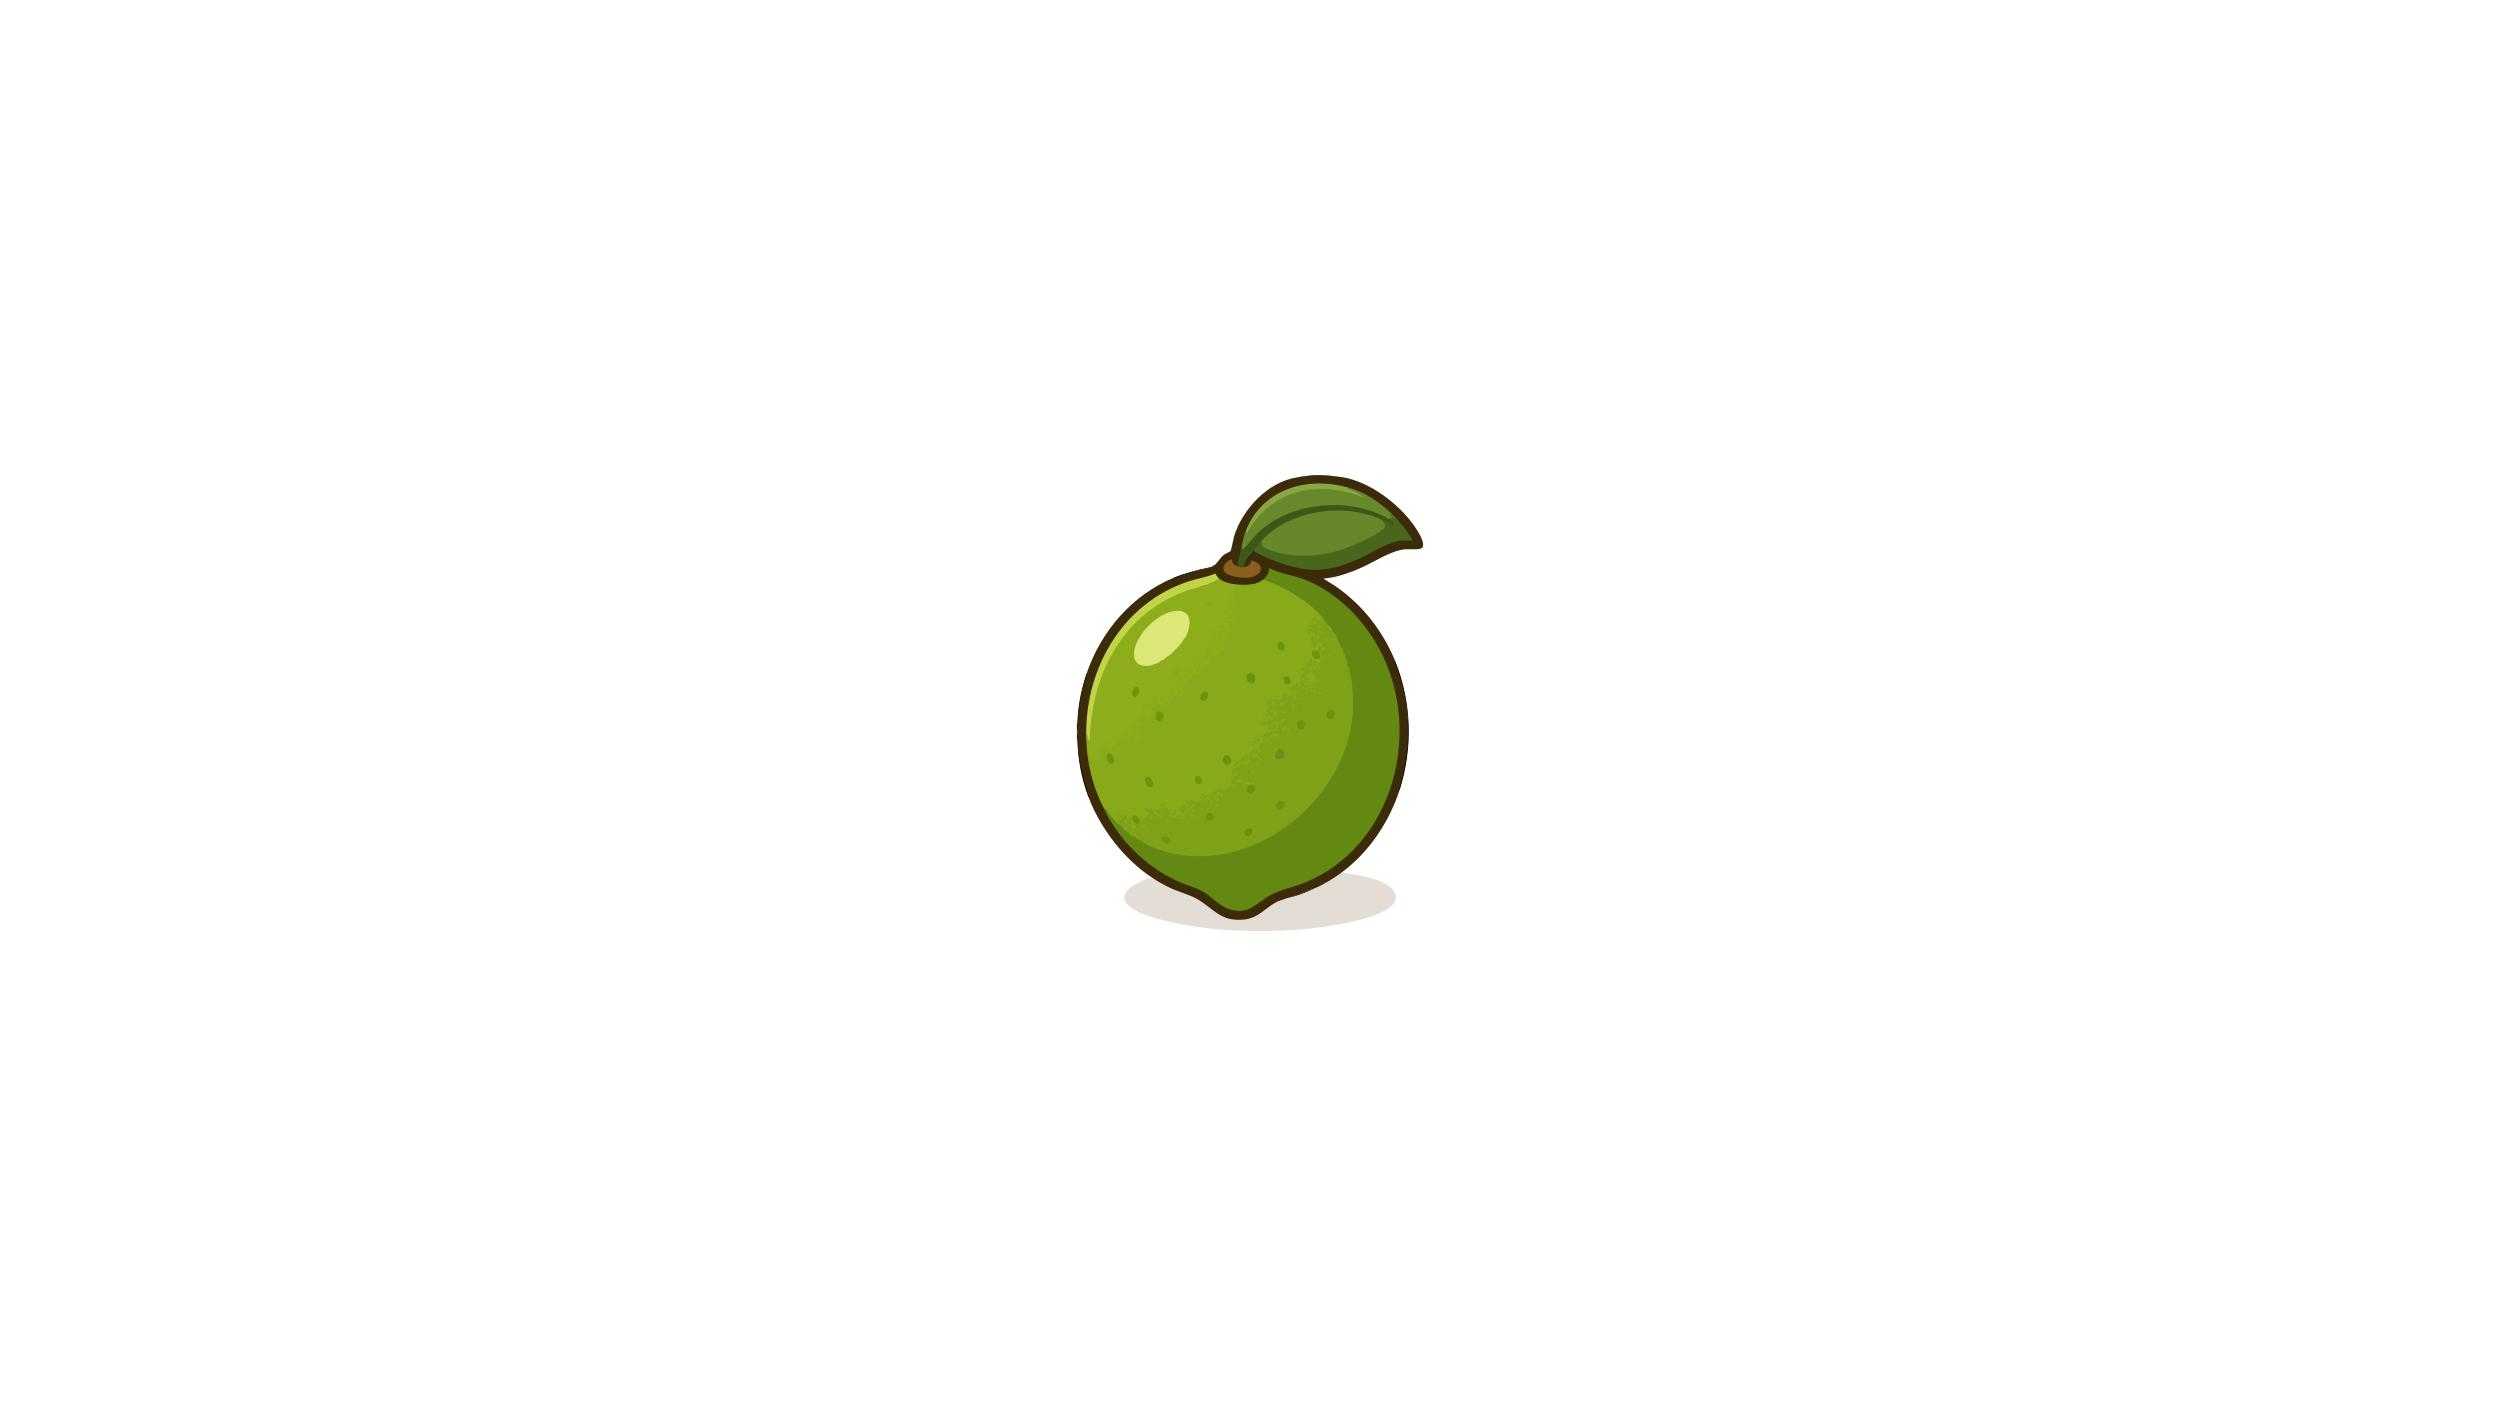 <?xml version="1.0" encoding="UTF-8"?>
<svg id="uuid-6d7134b7-572b-47aa-b4d1-70c7c73f234c" data-name="Layer 1" xmlns="http://www.w3.org/2000/svg" viewBox="0 0 1920 1080">
  <defs>
    <style>
      .uuid-05fd78e4-54d3-4a06-b985-07109e087822 {
        fill: #67892c;
      }

      .uuid-814e5191-30ac-43fe-9bf9-254b549d26a3 {
        fill: #66882b;
      }

      .uuid-aca422ce-6288-49d3-bcb3-fc79d2416f27 {
        fill: #698f10;
      }

      .uuid-03cc58c6-4469-4ef6-8f81-db9f06621da6 {
        fill: #8aa643;
      }

      .uuid-ce59b137-2672-4df6-8653-dbf4d40669a5 {
        fill: #8dae1a;
      }

      .uuid-93bddc9d-a9a3-414a-8e8e-feb0c59b485d {
        fill: #6c9211;
      }

      .uuid-a4b0394d-92d6-49f9-af55-667cee5c505a {
        fill: #0f0906;
      }

      .uuid-d7609ce5-f0fb-4c4d-be97-3c68e356d1ac {
        fill: #6d940f;
      }

      .uuid-d3f067f4-5777-4f3b-9a88-71778764f449 {
        fill: #bfd447;
      }

      .uuid-9bb94b26-0168-40ed-9f24-5d690db2f22c {
        fill: #3c5817;
      }

      .uuid-cfd5c64b-16cb-416b-857f-3f77fbe34f69 {
        fill: #885f1c;
      }

      .uuid-cc93a554-5e8b-42a6-842f-dd1c57034220 {
        fill: #130e09;
      }

      .uuid-7f6caec2-50e7-4c3a-b661-bb6c56b0ee89 {
        fill: #6e940f;
      }

      .uuid-a3f8a550-bf46-4a4b-b6fa-23dad625e0e7 {
        fill: #6e9410;
      }

      .uuid-bbb6c0d4-ab62-4059-9e89-81b96dfeb6a9 {
        fill: #6c940f;
      }

      .uuid-cddb8e3e-1832-4c62-9344-80a857ea5c24 {
        fill: #e3ddd5;
      }

      .uuid-8a1e2cf7-6578-4145-929a-f41af33f6482 {
        fill: #6d9310;
      }

      .uuid-84a44c20-d2f8-4d40-a53f-e33b5a7692e5 {
        fill: #6b9210;
      }

      .uuid-51271c59-2296-44f1-baa8-f970d814e804 {
        fill: #140e08;
      }

      .uuid-5557b3bb-8142-4dee-8585-96ab4f2e8724 {
        fill: #7ea118;
      }

      .uuid-ff1fcfa8-af64-4ee2-989a-c130c451183d {
        fill: #6f970e;
      }

      .uuid-228a201d-4363-4b59-afac-78533fab31e2 {
        fill: #100a05;
      }

      .uuid-353fa324-0e46-4480-9f33-95fb376118a8 {
        fill: #0b0705;
      }

      .uuid-8658ad32-c5f0-4215-a4b8-a2674e56644b {
        fill: #0f0905;
      }

      .uuid-ed606109-2a02-4c06-a899-e1ed6037e104 {
        fill: #6c930f;
      }

      .uuid-31e02656-86d7-410f-bb28-bc38b455698a {
        fill: #87a91a;
      }

      .uuid-56230bbb-b66f-4fcc-896a-1505f1e566ff {
        fill: #638913;
      }

      .uuid-c8097952-9766-4164-9852-4eddf3315178 {
        fill: #70960f;
      }

      .uuid-4f4778ed-272d-4658-960c-06c0feb2851c {
        fill: #3b2b09;
      }

      .uuid-d3448e1b-ba14-48cd-b778-d5e7388cb7a8 {
        fill: #6c9310;
      }

      .uuid-db59bf1d-8d9b-4503-a8b6-71c7b8900481 {
        fill: #dde777;
      }

      .uuid-0f65302c-59bc-428f-a916-c2fe219eeacc {
        fill: #48671c;
      }

      .uuid-671bdf1b-7f51-441f-91f3-f935a84f8d9f {
        fill: #6b920f;
      }

      .uuid-0505093e-b8cb-4d3b-8fb3-a68130f3db55 {
        fill: #699010;
      }
    </style>
  </defs>
  <path class="uuid-4f4778ed-272d-4658-960c-06c0feb2851c" d="M1026.41,365.87c24.37,1.85,52.03,23.33,63.66,44.18,1.33,2.38,4.29,8.22,2.2,10.6-1.7,1.93-10,.95-12.81,1.18-10.97.9-23.46,9.39-33.48,13.93-9.3,4.21-19.45,7.76-29.67,8.61l9.45,5.9c20.49,14.14,36.36,34.38,45.73,57.44,7.96,21.65,11.76,44.37,9.46,67.69-1.04,10.55-3.53,21-5.96,31.02-8.06,24.88-23.59,48.16-44.69,63.73-.13.35-.28.68-.48.99-1.25,1.99-15.52,10.56-17.86,10.72-.36.03-.73,0-1.1-.05-9.72,3.81-19.57,7.31-29.53,10.49l-.52,1.12c-4.21,2.51-8.25,5.28-12.1,8.34-10.34,7.57-25.1,7.21-35.32-.35-5.97-5.07-12.43-9.3-19.36-12.68-9.42-3.39-18.47-6.82-27.04-12.33-.34-.22-.62-.54-.9-.87s-.52-.71-.75-1.1c-21.85-14.24-40.06-37.85-49.35-62.18-4.93-16.04-9.14-33.02-8.16-50.13-.94-15.19,2.64-30.37,6.61-44.69,11.19-32.77,34.97-60.53,67.23-73.84,8.92-2.95,18.35-5.77,27.82-7.75.4-.08.8-.16,1.2-.17.04,0-.65.35-.26-.24.05-.34,2.27-1.32,2.93-1.93,2.18-2.02,3.87-5.26,6.6-7.39,1.07-.83,4.91-2.55,5.14-2.83.37-.46,2.17-9.68,2.72-11.47,6.32-20.72,26.1-41.92,48.29-45.17,10-1.74,20.23-1.76,30.31-.78Z"/>
  <path class="uuid-cddb8e3e-1832-4c62-9344-80a857ea5c24" d="M885.35,674.43c4.42,2.88,9.06,5.48,13.85,7.72,6.38,2.97,14.87,5.11,20.62,8.53,12.71,7.57,17.41,17.05,34.89,15.61,12.11-.99,17.18-9.52,26.63-13.98,9.88-3.2,19.72-6.7,29.53-10.49,6.66-3.14,13.51-7.29,19.43-11.66,11.38,1.53,27.77,3.73,37.05,10.95,5.88,4.57,6.37,10.28.65,15.29-11.52,10.1-48.42,15.42-63.93,16.9-35.6,3.39-79.66,2.13-114.22-7.41-7.88-2.17-33.75-9.77-24.31-21.92,2.54-3.26,13.35-8.93,17.39-9.46.94-.12,1.83.48,2.42-.07Z"/>
  <path class="uuid-228a201d-4363-4b59-afac-78533fab31e2" d="M1074.99,606.43c-.74-.38-.28-1.3-.12-1.86,9.39-33.69,8.76-62.28-3.33-95.15-.18-.5-.86-1.33-.05-1.7,12.63,31.06,13.83,66.79,3.5,98.71Z"/>
  <path class="uuid-8658ad32-c5f0-4215-a4b8-a2674e56644b" d="M835.99,612.25c-5.43-14.22-8.15-28.68-8.55-43.91-.36-2.02-.34-4.19,0-6.22.11-.34.24-.33.39,0,.01,18.85,2.75,30.7,8.17,48.38.16.51.74,1.41-.01,1.76Z"/>
  <path class="uuid-a4b0394d-92d6-49f9-af55-667cee5c505a" d="M827.83,562.12h-.39c-.34-2.28-.36-4.72,0-7,.4-12.83,2.86-25.58,7-37.7.75.34.17,1.24.01,1.76-4.52,14.99-6.63,27.16-6.62,42.93Z"/>
  <path class="uuid-cc93a554-5e8b-42a6-842f-dd1c57034220" d="M930.43,435.43s.34.21.39.38c-9.42,1.7-18.46,4.58-27.46,7.73-.5.17-1.32.88-1.7.05,9.1-3.75,19.12-6.28,28.76-8.16Z"/>
  <path class="uuid-353fa324-0e46-4480-9f33-95fb376118a8" d="M1026.41,365.87c-9.6-.73-20.87-.61-30.31.78,9.93-2.09,20.27-2.01,30.31-.78Z"/>
  <path class="uuid-4f4778ed-272d-4658-960c-06c0feb2851c" d="M827.44,562.12c0,2.06-.05,4.15,0,6.22-.64-.4-.39-1.47-.4-2.13-.04-2.98-.03-5.97,0-8.95,0-.66-.25-1.73.4-2.13-.07,2.32,0,4.67,0,7Z"/>
  <path class="uuid-31e02656-86d7-410f-bb28-bc38b455698a" d="M1017.09,476.24c-.81.37-1.27-.03-1.83-.59-1.91,2.46-3.89,2.23-5.89.21l-1.49.74c.4,2.24-.03,3.68-1.27,4.32,3.35,1.55,2.99,3.83-.57,3.13l.07.71c3.06,0,3.98,1.5,1.26,3.24,1.04,1.45.9,2-.02,3.31,3.1-2.26,5.11,2.56,2.07,2.66-2.46-1.02-.21,1.43,1.58.48,3.73-.32,3.6,4.56,1.05,5.5-.73.51-1.87.64-3.4.39-2.25,4.77,7.03,7.91,3.82,1.27l.35-.89c1.21-1.75,3.1.49,2.39,2.3,3.95.34,3.07,4.63-.51,2.94.58,1.16.18,2.34-1.2,3.56-.33,3.57-4.63,1.84-2.81-1.39-.76-1.81-2.59,6-2.09,6.59-.97.9-3.52,1.02-4.02-.19-.16-.38,1.5-3.65,2.31-4.05-.6-.64-.83-1.39-.29-2.14,2.03-1.81.55-2.42-.37-.02-.52,2.56-1.94,4.23-4.59,4.95.85.47,1.25,1.15.54,1.92,1.14,1.53.22,2.41-1.5,2.46l-.62,2.96c3.77-3.87,3.48,4.4-.86,3.07l.02.84c1.39.89,1.07,2.53-.36,3.17.26,1.7-1.96,2.53-2.77,1.29-.12-.18.25-4.15.3-3.94.1.45.02.91-.25,1.32-1.91.25-3.16.89-3.81,2.79-1.46,0-1.55.45-.28,1.35l.14.88c3.36-3.08,8.44.22,2.41,1.97,4.31,1.7.29,6.94-1.05,3.43.56-2.34-3.72-1.94-3.6.13-.94,2.58-4.82,1.9-2.91-.71-.82-.1-1.38-.6-1.31-1.45-.28,2.92-1.92,6.08-4.55,2.84-1.32.06-2.68.2-3.97.56.03,2.07-1.82,2.54-3.05,1.02l-.36.47c1.88,1.83,1.95,4.04.21,6.64.68.62.95,1.35.45,2.17,1.3-.8,2.39-.17,1.96,1.34,4.19,2.05,1.69,4.85-1.86,3.96.04,2.26-1.91,2.03-3.23.83l-1.1.64c.8-.21,1.4.27,1.53,1.07,1.2-.42,2.09.11,2.67,1.6-.45-1.5.03-3.07,1.8-2.47.2-.56,3.02-2.82,3.33-2.87,1.13-.18,4.34,2.93,2.31,4.02,1.62.93,1.06,2.16-.53,2.76l.3,1.73c-.38.84-4.08,2.05-5.02,1.21-.76,1.08-1.7,1.77-2.79.67-1.56-.13-3.65,2.53-1.75,3.49v.72c1.25-.72,2.12.04,2.71,1.15,4.59.56.77,7.34-.89,1.69-2.13,1.06-4.09,1.53-6.43,2.02.59.79.63,1.53.08,2.34,3.65.65.85,3.78-1.04,5.18,2.67,2.2.71,5.01-1.64,2.73-1.74.77-3.46.56-4.55-1.1l-.7.5,1.75,3.87c-.26.87-1.11,1.17-2.57.89.47,2.59-2.2,3.73-2.93,1.2-.75.39-1.5-.04-2.09-.49-.49,1.06-1.38,1.37-1.95.28,1.53.42.29,2.39-.93,2.39-2.37,0-1.69-4.87.93-2.39l-1.23-.44c.07-1.05-.61-.93-2.05.36,1.95,1.86,2.26,4.47-1.09,3.97-.34,1.46.57,3.76.89,1.69,1.72-2.03,2.69-.96,2.9,3.2,1.81-1.23,3.38.56,1.56,1.88-.27.59.97.11,1.35-.09,3.18-.44.29,3.24-.85,3.74-1.24.54-5.99-.36-3.87-2.66,2.68-.97-1.3-2.81-1.13-1.86,1.47,2.01.12,4.11-1.95,2.52.39.98.17,1.97-.66,2.95l1.02.13c3.78-1.1,3.58,4.78-.51,2.12-1.13.71-1.97.75-3.23.39-1.3,2.6-3.8,2.33-6.17,1.24-.38.44-.86.73-1.46.64-.33-1.41-2.32,1.74-2.37,1.93-.03.12.94,1.65,1.51,1.31.76.36.86,1.31.28,1.86,4.82.67.25,7.34-1.9,1.26-1.01.28-2.18.56-2.9-.46l-.15.78c1.83.37,3.72,1.14,1.86,2.99.34,4.13-3.09,1.52-2.96-1.48-2.74-.46-3.76-1.58-3.06-3.35-.66-.17-1.18-.38-1.39-1.07-.15,1.4-.41,2.77-.78,4.1-1.62.57-3.21,1.2-4.76,1.88-.99-1.04-2.13-1.58-3.44-1.6-.32,1.09-1.28,1.58-2.9,1.48,3.06,3.15-1.61,6.65-2.55,1.92-1.87.55-2.43,1.92-1.69,4.12l-.57.63c3.73,2.01.47,6.56-1.78,2.71l-1.06.56c.41,4.39-8.05.81-2.6-1.7-.56-.8-.54-1.73.39-2.16l-.35-.06c-1.42,2.45-4.51,4.16-3.39.02l-2.21-.81c-.67-.55-1.63-.63-2.87-.24-.66-.97-1.31-.96-1.97.03-2.06.25-4.29.73-1.52,1.94l.19,1.08c4.95.96.71,7.16-.78,2.4-1.04.59-2.23.47-2.07-.9-1.42-.6-2.38-1.85-2.91-3.74-.65-.91-1.6-.99-2.84-.24l-.55-.26c-.8-2.37-1.65-1.34-.51.48,4.35-.45,1.08,6.01-1.59,6.38v.79c3.92,2.83-2.14,2.13-3.87,1.18l-.75-.42c-.03-1.8-1.64-3.06-3.29-3.42l-.24-.83-1.28.77c-2.08,3.4-5.54,4.92-5.08-.85-.1,1.61-.28,2.86-2.23,2.96-.6,1.24-1.81,1.84-3.65,1.82,1,.6,2.38,1.54.97,2.29l-.67.58c-4.71-3.14-7.9-8.49-10.76-13.4-.05-.08.99,1.52.16,1.55-5.17-9.4-9.04-20.18-11.27-30.7-.15-2.87-.57-5.77-1.27-8.71-.9-5.15,1.35-3.12,2.4.14,1.07-.02,1.83.3,2.28.94.49-1.28,1.16-1.76,1.99-1.43-.22-1.46.67-2.03,2.68-1.69l-.22-1.29c-1.62-1.15-1.26-4.05.91-4.19-.8-1.19.5-2.15,1.56-1.14.2-1.61.9-2.74,2.36-1.36,1.53-1.17,3.18.28,2.46,2.15.36-2.31,2.56-3.59,3.46-.89.05.03,1.18.12,1.24.1.24-.09.96-4.45.01-4.69.92-1.68,2.58-2.89,4.99-3.61-.26-1.47.7-2.43,2.16-2.33-1.77-3.26,2.89-1.92,3.98-1.01l.39-.82c-.32-1.26-.02-2.33,1.45-2.28-.65-.26-.96-.91-.73-1.56-2.29-.77-1.34-3.26.92-2.54l.83-.77c.78-.14,1.14-.9,1.09-2.28,2.9-.17,4.96-2.45,6.44-4.7,1.64-1.11,2.18.24,2.01,1.81.13.17,1.85,1.36,1.91.58.17-2.05.31-3.88,1.07-5.95-.5-1.49-.24-2.39.78-2.7-.28-.76-.11-1.45.69-1.68-4.31-4.3,4.94-3.22,4.31.44,1.55-.34,2.85-.22,2.34,1.7l.82.28c.15-1.35.8-1.67,1.93-2.11.34-1.55,1.46-2.3,2.61-.92.31-1.61,1.15-2.37,2.78-1.99.44-1.95,1.12-2.83,2.04-2.65-4.13.88-3.67-5.69,0-2.34.83-.02,1.55.19,2.17.64-.92-2.97.18-3.67,3.29-2.1-.44-1.08-.4-2.21.89-2.53-.73-1.56.82-2.62,2.18-2.53-.55-1.99-1.23-6.24,1.94-4.61.15,1.17,2.7,1.09,1.16-.02-.14-1.36,3.22-3,4.48-3.46l.82-.75c-.99-1.76-1.56-3.7,1.11-3.7.61-1.72,1.76-2.05,3.43-.97-.06-1.93,1.13-2.65,3.55-2.14l1.47-.62c-1.6-.97-1.1-2.6.77-2.25-.84-2.03.43-5.49,2.14-2.7.97-2.07,2.24-1.94,4.09-1.23,1.18-.09.85-3.32.62-4.25,1.61-1.7.58-2.9-3.09-3.61-1.16-.83.27-4.94,1.99-2.85.13-1.6,1.39-1.73,2.31-.56,4.93.78,4.53-1.35,2.13-4.7-.52-1.23-.13-2.36,1.06-2.97,3.62-.82,3.83-1.53,3.06-4.84-2.36-.34-3.78-2.7-.71-3.09-.72-1.59.28-2.94,1.97-2.97.51-.86,1.19-1.39,2.06-1.6-1.12-.33-2.31-.73-2.91-1.83-3.6.6-1.92-6.03,1.39-3.27l.75-.99c1.47-.3,2.68-3.09,1.1-4.09-.04-.97-.08-1.91-.12-2.82.96-.68.87-1.42-.25-2.24l.04-.89c1.55,1.55-1.03,3.32-2.12,1.83-1-1.35,1.22-3.44,2.12-1.83-3-1.17,1.84-4.58,3.3-5.08l.73-.79c4.56.41,9.12.1,13.68-.92.04,0-.57.5-.22-.21-.02-.19,0-.3.2-.38,2.02-.31,4.06-1.46,5.63-2.73.41-.07.83-.12,1.24-.12,3.77.03,15.12,6.12,19.04,8.31,4.55,2.54,26.37,16.88,26.79,22.04.02.28,0,.57-.05.85Z"/>
  <path class="uuid-56230bbb-b66f-4fcc-896a-1505f1e566ff" d="M848.43,621.97c-.03-.08-.74-2.29,0-1.75,2.48,3.53,5.04,7.13,7.96,10.31.88.96,2.02,2.36,3.31,2.71,1.04-.59,1.91.45,1.55,1.55,1.91,1.31,3.47,2.86,5.05,4.5,1.36.62,2.53,1.58,3.5,2.88.93-.67,1.66-.4,1.55.78l5.83,3.5c1.36-.05,2.8.54,4.33,1.77,1.74.56,2.88,1.4,3.45,2.5,1.09-.03,2.48.57,3.5,1.17.56-.56.9-.4.78.39.82-.18,1.7.27,2.33.78,2.94-.23,6.94,1,9.33,2.72.86-.44,1.9-.31,3.11.39l2.18-.43c77.1,11.08,150.2-68.51,128.46-143.96l.32-1.35c-.75-1.54-1.14-3.09-1.17-4.66-1.66-1.1-3.23-4.67-2.72-6.61l-.59-.08c-.23-1.29-.55-2.56-.96-3.81-1.07.31-2.03-1.16-1.17-1.94-1.41-2.49-2.71-4.95-3.89-7.38-.77.29-1.08,0-.78-.78-.66-1.26-1.55-2.28-2.67-3.05l.34-.84c-.92.58-1.19.2-.78-.78-.49.21-.88-.31-1.17-1.55-1.16.42-2.86-1.64-2.33-2.72-3.05-4.65-7.53-8.59-11.86-12.04-10.32-8.21-22.71-14.82-35.16-19.05,2.01-1.62,3.59-3.83,4.4-6.29.27-.82-.07-2.43.85-2.27,8.24,4.18,17.8,5.09,26.22,8.37,28.59,11.14,51.33,36.49,63.04,64.43,25.79,61.53,2.28,140.95-61.09,167.94-9.94,4.23-21.84,5.94-30.58,11.78-9.26,6.19-14.75,12.86-27.31,9.61-8.16-2.11-13.26-8.31-19.85-12.79-5.73-3.9-11.95-5.2-18.22-7.82-21.93-9.15-40.73-25.64-53.41-45.68-1.8-2.84-4.72-7.36-5.67-10.46Z"/>
  <path class="uuid-ce59b137-2672-4df6-8653-dbf4d40669a5" d="M936.25,444.37c3.88,3.2,10.66,4.44,15.54,4.66,1.91.38,3.91.37,5.83,0,2.34-.11,4.32-.37,6.61-.78,0,.06.33.22.39.38-4.47,1.04-9.01,1.37-13.6,1.18-.38,1.34,2.39.81,2.7,1.18.64.78-.73,2.56-1.86,2.26l-2.2-2.66c-.29,1.27-2.82,2.59-3.12,3.09-.19.32.24,1.09.2,1.57-.19-.03-.86.17-1.06.28-1.69.94.83,2.68,1.06-.28.45.07,1.83,1.84,1.91,2.19.14.66-4.29,3.04,3.14,1.31l-.78,1.74,1.55.78c-1.26,2.1-4.08-1.55-4.66-.97-.8.8,1.18,1.65,1.17,1.75-.05.95-1.91,1.97-.79,3.68-1.46-.07-2.67-.19-1.94,1.56-1.21.95-3.41-3.29-3.71.77-.19,2.6,1.88-.88,3.32.01l-1.55.97c.67,1.52,3.35,1.61,3.5,1.75,1.1,1.09-1.55,1.31-1.96,1.74s-.3,1.24-.41,1.35c-.1.11-1.18-.53-1.9.2-1.65,1.65,1.55,2.16,2.13.21.64.36.47,1.39.97,1.74.46.33,1.6.09,1.94.78.29.59-1.34,1.25-1.67,1.26-.6.01-5.35-2.41-5.32-.88.02.85,2.56.92,2.66,1.58.05.33-.35.85-.29,1.16.12.61.64.97.65,1.46.01,1.28-1.67,2.01-1.47,3.37,2.46-1.59,2.53-.25,1.94,1.94-.75.21-1.08-.83-1.68-.73-.46.08-.7.96-1.43.73l.39-2.72c-5.46,1.02-.75,3.96-.56,6.18.01.17-.59,1.85-.66,1.91-.12.1-2.81.42-3.21.42-1.7-.03-1.86-1.17-1.98-1.13-1.21.46.43,1.56.19,2.33-.51-.02-1.12.13-1.58-.17-.43-.29-.8-3.74-1.52.95,1.85-.81,1.25.06,1.86.36.86.43,1.36.16,2.39,1.42.31.38.89,2.66,1.19.74.41-2.66-1.54-1.61-1.55-2.33,0-.12.88-1.01,1.3-.94.19.03,1.53,1.32,1.62,1.54.34.8-.24,4.47-1.06,4.95-2,1.17-.27-2.29-1.28-2.24-1.54.08-.61,1.11-.62,1.77s-.12,2.8-.34,3.06c-1.51,1.78-2.5-.34-3.9.39-.74.39-1.82,5.57-2.33.21-2.27,1.4,1.48,4.86-2.33,3.89-.2,1.19,1.91,1.05,1.55,1.74-.18.34-2.17,1.2-2.62,1.28-1.01.19-2.54-.54-2.78.32-.55,2.01.84,1.79,1.07,2.17.13.21-.43,1.32.05,1.87-1.35.23-.6-1.54-1.57-2.14-.31-.2-.84.1-1.16-.03-.39-.15-.79-.92-.96-.93-.37-.02-.98,1.51-1.37,1.74-.52.3-1.49.14-1.54.2-.33.31.52,2.55,1.05,2.72,2.33.75.5-2.02,1.87-3.11,1.3.77-.27,1.44-.02,1.93.45.9,1.37.85,2.16.39-.49,2.49-3.21-.44-1.94,3.11-1.56.53-2.12-1.56-2.91-1.56-.28,0-.12.58-.3.66-1.72.81-2.06.67-3.64,2.03-.38.33-.88.4-.92.43-.4.37,1.61.62,1.16,1.54-.68.53-2.53.67-3.13.17-.32-.27-.54-1.87-1.35-.55-.46.76.62,4.57.53,4.87-.34,1.17-1.11-.26-1.64-.17-.18.03-.99.82-1.02.95-.13.57,2.07,1.39,1.16,2.52-.5.61-1.2-1.55-1.94-.77-.04.04-.04,1.12,0,1.16.1.1.94-.15,1.11.03.18.2.03,1.93.45,2.46-1.32.49-1.53,2.72-2.86,1.74-1.6-1.18.8-1.8,1.3-3.06-1.45.28-2.33-.52-3.49-1.17.07.88.51,1.58.43,2.53-.07.75-1,1.82-.81,2.12.1.15,1.48.15,1.16,1.18-2.77-.3-1.43-1.53-1.6-2.5-.13-.79-1.48-.47-2-.71-.76-.35-.98-1.16-1.84-1.07-.18,3.09,1.97,1.72,2.31,1.95.07.05.5,1.46.41,1.54-.07.07-1-.12-1.37.38s-.06,1.73-.98,2.18c-.58.28-1.31-.32-1.74.14-.77.81-.58,2.48-.58,3.52-1.22.3-.83-1.21-1.38-1.92-1.04-1.33-.94.39-1.36.92-.49.63-1.18.47-1.43.71-.47.45-.06,2.06-1.01,1.79-1.72-.5-1.96-.65-1.43-2.27l-3.1.39c-.28-.71.92-1.43.6-1.95-.3-.48-3.69-1.96-4.1-1.54-.59,1.97,3.23,1.08,2.13,3.11l-1.74-.39c-.19,1.77,1.76,1.8,1.94,1.95.08.06-.66,1.4-.39,1.94l-2.71-2.33c1.01,2.19.36,2.56,0,4.66.29.3,3-.74,2.33.97-.53,1.36-1.89-.52-2.71-.19l-.39,2.33,1.76-.38c.97,1.13-1.41.75-1.7,1.22-.39.63.42,2.74-2,2.66,1.19-3.5-.18-2.17-1.22-3.28-.35-.37.43-2.77-.72-1.77-.06.05-.06.69-.4.95-1.61,1.22-1.27,1.21-2.35,2.33s-2.34,1.66-3.86,1.39c-.07.06.34,1.73.49,1.87.48.42,1.48-.63,1.07,2.02,1.41-1.15,2.36-2.57,3.88-.58.24,1.21-1.2-.18-1.55.19-.08.08.13.79-.07,1.07-.35.47-1.46.14-1.88.77-.17.26-.91,2.61-.76,2.81.07.09.78.14,1.05.29,1.37.76.26,2.02-1.28.92-1.63-1.16-.34-2.67-.53-3.65-.1-.54-3-1.19-.42-3.37-1.09-.36-1.56.92-2.19,1.06-.47.1-2.03-.75-1.51.89,2.22.41.85,1.16,1.14,1.56.4.55,1.93-.04,1.39,1.34-.42,1.06-1.68-.17-2.14.58-.17.28.24.99.06,1.56-.22.71-.76,1.28-.92,1.84-.36,1.27.54,2.62-1.38,1.96-2.55-.88.74-1.43.5-2.44s-3.96-1.69-3.11-.6c.17.22,1.72.15,1.16,1.95-.69-.39-2.31-.79-2.71.2s.62.96.66,1.05c.15.33-1,1.35,1.67.31.1,1.1-1.01,1.59-1.94,1.56.27,1.33,1.75,1.04,1.16,3.1-1.39.38-.51-1.3-.78-1.55-.1-.09-2.19-.02-2.72-.39.81-1.4,2.49-.57,1.94-2.72-1.59,1.14-3.74,1.38-5.05,2.92-.26.73.73.49.79.82.16.94-.79,2.9-.79,3.06.02.65,2.01.39,2.3,1.2.19.55,0,1.45-.56,1.71-.94.44-.34-1.72-1.17-1.94-.98-.18-.5.74-.57,1.35-.16,1.27-.96-.56-1.04-.58-.48-.12-1.34.19-1.64-.04-.16-.13-.06-1.73-1.02-1.5-1.14,1.09-1.25,1.94-.2,3.1-.29.23-2.68-1.05-2.71-1.35-.05-.58,1.89-1.23-.78-2.14.77,3.45-1.43-.58-1.94,0,.06.72-.06,1.82-.78,2.15-.54.25-.87-.9-1.55-.6,1.31.85,2.42,3.84.4,4.09-1.42.17-.21-.86-.09-1.26.51-1.78-2.18-1.82-1.46,1.17.06.26.59.25.73.58,1.53,3.8-2.12,2.24-2.29,2.41-.33.34.73,2.55-1.94,1.56.97,1.65-.97.93-.78,2.72-1.64-1.61.34-2.15-2.74-1.71l-1.92-4.11c-.02,3.24.99,6.43,1.45,9.63.09.62.41,1.64-.29,2.03-1.36-6.42-2.76-14.86-2.72-21.37-.09-1.28.04-2.44.39-3.5.1-.64.36-.51.78.39l.64.09c1.07-48.15,25.55-95.92,72.59-113.06.38-.14.8-.17,1.23-.19s.88.02,1.32.07c1.37,0,2.67-.58,3.89-1.17.5-1.46,4.24-2.52,5.44-1.55,1.72-.44,3.4-.96,5.05-1.55-.15-1.13,2.06-2.15,2.72-1.17,1.07-.05,2.11-.44,3.11-1.17.15-1.55,3.27-3.55,4.66-2.72Z"/>
  <path class="uuid-05fd78e4-54d3-4a06-b985-07109e087822" d="M1035.35,374.42c14.69,4.15,26.6,12.76,36.92,23.71.64,1.85-1.53.55-2.22-.57-.74.8-1.68,1.26-2.83,1.35l-2.05-.29c-34.58-18.48-83.77-11.29-107.34,21.23l-1.63,1.26c0,3.37-3.17.58-2.54.08.23-.18.99.78-.3-.12,1.18-5.38,1.38-8.26,3.5-13.6.43-.22.82-.24.9.2,16.66-30.06,52.53-39.72,84-28.42-2.1-1.17-4.28-2.18-6.52-3.04-1.34-.87-1.39-1.99.13-1.77Z"/>
  <path class="uuid-0f65302c-59bc-428f-a916-c2fe219eeacc" d="M1072.27,398.13c4.88,5.18,9.43,10.83,12.82,17.1h-8.74c-7.97,0-24.21,9.98-31.92,13.55-19.03,8.81-33.99,11.57-54.54,5.69-9.27-2.65-19.04-6.39-27.2-11.46l.04-1.3c1.68-2.25,3.44-4.45,5.27-6.58l1.3-.27.59.77c-1.57,4.19,4.87,6.14,7.98,6.98,28.59,7.65,52.99,1.37,77.76-12.56,1.63-.92,3.21-1.91,4.69-3.03,3.31-2.49,3-3.65.65-6.88l.42-.81.75-.49,7.32,3.57c.22-1.15-.43-1.95-1.97-2.42l-.27-1.04.39-1.16c2.32.57,2.35-2.39,0-1.17.22-3.22,2.22-.3,3.49.97.18.18,1,1.36,1.17.58Z"/>
  <path class="uuid-d3f067f4-5777-4f3b-9a88-71778764f449" d="M936.25,444.37c-1.66.66-3.15,1.79-4.66,2.72-1,.73-2.04,1.12-3.11,1.17-1.03.45-1.6.81-2.72,1.17-1.65.6-3.33,1.11-5.05,1.55-2.08.5-3.5.94-5.44,1.55-1.21.6-2.51,1.16-3.89,1.17-18.69,6.74-34.3,17.3-47.01,33.24-18.76,23.56-26.7,52.67-27.61,82.56-.62-.32-.97-2.01-1.16-2.72-.39-.62-.64-.75-.78-.39-.05,1.14-.38,2.85-.39,3.5-2.93-53.71,26.54-106.8,79.08-123.59,6.57-2.1,13.5-3.07,19.83-5.81.73,1.18,1.85,3.01,2.91,3.88Z"/>
  <path class="uuid-9bb94b26-0168-40ed-9f24-5d690db2f22c" d="M1067.22,398.9c2.25,1.35,3.81,1.35,2.72,4.66l-8.55-4.27-1.99-.05c-28.82-11.92-65.48-7.21-88.27,14.79l-1.85.8c-2.6,2.8-4.28,5.24-6.61,8.16-2.47,3.1-4.41,4.38-6.41,8.56-.41.86-1.51,3.02-.98,3.88.54,2-4.61,1.45-4.66-.39-.24-4.84,1.71-9.38,2.72-13.99l.58-.39c2.16,3.22,1.33.24,1.43.06.06-.1,1.36-.79,1.88-1.41,3.46-4.03,6.19-7.85,10.28-11.48,25.59-22.73,70.44-26.5,99.69-8.93Z"/>
  <path class="uuid-03cc58c6-4469-4ef6-8f81-db9f06621da6" d="M1035.35,374.42l-.58.78c4.8,1.75,9.39,4.22,13.4,7.38-18.27-8.09-40.69-9.93-59.33-2.01-13.34,5.66-24.49,16.26-31.21,29.02l-.78-2.14c12.7-31.98,46.99-41.94,78.5-33.03Z"/>
  <path class="uuid-cfd5c64b-16cb-416b-857f-3f77fbe34f69" d="M955.3,435.43c3.31-.49,5.27-1.14,5.44-5.05,12.13,2.9,8.89,12.19-2.15,13.21-4.57.42-15.51-.53-18.24-4.67-2.08-3.16.47-6.67,3.31-8.31,3.64-2.11,2.18-.7,2.91,1.32.68,1.89,2.44,2.55,4.06,3.13s1.75.91,3.72.8c.51-.03.83-.39.94-.41Z"/>
  <path class="uuid-51271c59-2296-44f1-baa8-f970d814e804" d="M1010.87,681.82c-4.28,2.02-8.92,3.89-13.4,5.45-5.05,1.76-11.5,2.85-16.13,5.04l29.53-10.49Z"/>
  <path class="uuid-31e02656-86d7-410f-bb28-bc38b455698a" d="M957.63,449.04c-1.52.66-4.39.65-5.83,0,1.85.08,3.98.08,5.83,0Z"/>
  <path class="uuid-5557b3bb-8142-4dee-8585-96ab4f2e8724" d="M1012.03,499.94c.32-1.15,1.83-3.4.62-4.31-1.13-.85-3.99-.3-3.28.76.07.1,1.69.14.13,1.6-1.88-.29.06-2.75-1.55-3.49-.16-.07-1.08,2.94-1.75-.39,1.79.71.81.17,1.38-.74.91-1.45,1.05-.48,1.74-.25,2.07.68.21-1.29-.02-2.12-1.21,1.44-3.03,1.73-2.74-.54.03-.25.8-.24.82-.44.11-.89-.98-1.44-.77-2.25.27-1.03,4.25-2.09-.81-2.21,1.08,2.77-1.46,2.19-1.57.2-.01-.2,1.11-.26,1.1-1.23,0-.67-.94-1.23-.7-2.08l3.49,1.16c.36-1.41-2.58-2.21-2.68-2.37-1.01-1.55,1.34-.98,1.5-1.14.36-.34-.06-3.48.2-3.86.79-1.18,2.5.15,1.37-2.73,1.13.16,1.32,1.88,1.67,2.22.33.32,1.38.22,1.66,1.31,1.48-.82,3.53-1.32,2.51-3.14.88.75,1.91,1.52,2.72,2.33s1.59,1.86,2.33,2.72c.35,1.4.74,1.92,1.17,1.55.16.21.49.4.78.78l.15.53c.56,1.08,1.29,2.2,2.18,3.36.24.27.53.5.78.78,1.16,2.45,2.45,4.91,3.89,7.38.38.67.76,1.19,1.17,1.94.17,1.35.8,2.77,1.55,3.89.87,2.11,2,4.5,2.72,6.61.04,1.57.43,3.12,1.17,4.66,3.98,10.04,4.84,27.87,3.88,38.66-5.66,63.69-71.05,118.33-134.84,107.07-1.17-.68-2.21-.81-3.11-.39-3.25-.68-6.21-1.62-9.33-2.72-.69-.5-1.46-.89-2.33-.78-.23-.13-.53-.26-.78-.39-1.3-.65-3.5-1.7-3.5-1.17-2.45-.97-5.62-2.73-7.77-4.27l-5.83-3.5c-.51-.27-.91-.4-1.55-.78-2.77-2.48-5.62-4.95-8.55-7.38-.52-.54-.97-.88-1.55-1.55-.07-.08,0-.51-.21-.76-.52-.61-1.63-.97-2.11-1.77,1.21-1.25,4.48,0,4.29-2.31-.1-1.21-5.75-3.07-3.32-4.1.1-.04.45,1.06,1.25,1.47,1.08.57,2.12.18,3.22.47.35.47-1.42,1.51-.19,1.94,1.94.67.34-3.53,2.32-3.1,1.17.25-.39,5.47,1.67,4.17.13-.08.18-.69.47-.86.49-.27,1.21-.09,1.47-.29.49-.39.04-2.15,2.41-1.86.28,1.02-.35,2.89-1.55,2.72-.34,1.68.02,3.51,1.08,5.48-1.76,2.78-.4,2.12.99.39-2.13-1.89-.94-3.02,1.43-1.99.42-.9,1.2-1.55,2.33-1.94,1.83-.93,2.92.17,4.66.38-.04-.78-1.73-.89-1.92-1.19s1.3-1.21-.8-1.33c1.04-.51,2.39-.57,3.32-1.35.34-.29,1.79-3.47,1.74-3.69-.21-.96-1.61,0-1.92-.21-.13-.09-1.25-2.67-1.19-2.89.24-.82,2-.61,2.72-.6-1.37,3.83,2.28-.44,2.72,0-1.03,1.69.27,1.48.64,2.07.43.68,1.08,2.48,1.51,2.96.73.8,2.17.16,1.34,1.96l1.74-.78c.7.42.5,1.06.6,1.69s1.51.34,1.54-.69c.06-1.92-2.07-1.32-2.54-2.14-.29-.5,1.04-1.24-.94-1.38l-1.56-2.52c.91-.29,1.46.77,2.13.79.23,0,.13-.71.45-.79,1.03-.25,2.65.54,2.46-1.36-.3-.91-2.44-.2-1.94-1.16.44-.84,4.35-1.33,5.43-1.36.08,1.75-2.59.51-2.22,2.45.5,2.63,1.78.54,2.77.64.2.02.23.6.55.75,2.2,1.08,3.89.41,2.41,3.54,1.11.09,2.38-2.52,2.96-2.7,1.15-.36,2.88,1.99.53,1.53-.26.54.92,1.83.78,1.94-.13.1-2.58.59-2.33,1.94l3.11.78c.28-.63-1.21-1.53-.78-1.94.07-.06.6.11.83-.04,1.15-.78,1.22-1,3.06-.74-1.09,2.56,2.28,1.48,1.15-.46-.34-.59-1.54-.94-1.93-1.68l1.55-1.36c-4.01,1.32-4.55-1.26-.39-1.17-1.39-1.41,1.81-2.92,2.91-3.11.84-.15.52-.04.41.42-.29,1.19-.29,1.49.76,2.3,2.49-1.67.2-2.32-.58-4.26l3.5-.4-.38-1.94c.68,1.04,3.35.88,3.51.98.43.26.38,1.33,1.32,1.36,1.21.05,2.38-2.26,4.1-1.56.26-1.97-.54-.79-1.94-.78-.47-3.93,1.82-.99,2.33-1.55v-3.11c1.25-.46,1.49,1.92,1.78,1.97.92.15,3.33-1.15,3.66-.81.21.22-.02,1.38-.63,1.53-.51.13-1.55-.52-1.7-.37-.08.09-.48,2.25-.39,2.33.12.1,2.38.28,3,.88.92.89.07,3.93,2.05,3.39.31-1.27-1.02-.35-.77-1.35,3.52-2.27-1.22-1.43-1.42-2.7-.04-.24.31-1.94.46-2.17.22-.34.89-.32.95-.4.27-.35-1.55-2.02-.17-2.31.95-.2,4.32,4.57.19,2.72-.06,2.09,2.23.61,2.64.83.8.44,1.51,2.57,1.63,2.66.79.62,1.94-1.57,1.12-2.29-.27-.24-1.85.3-2.28-.63l1.16-1.35c-2.09.42-1.76-1.73-3.5-2.53,2.57.18,2.23-2.39,3.11-3.3.42-.43.47,1.36,1.35,1.16.47-.1,1.76-2.14,2.53-2.33.24.76-.9,1.14-.78,1.74.11.53,3.21.95,3.86.38.52-.45.75-1.5,1.47-1.69.66-.17,1.28.3,1.81.23s.99-.64,1.6-.65c.77,0,1.58,1.01,2.52.76-.53-2.79-1.04-1.35-1.96-1.35-3.56.02-.87-2.28-.88-2.73-.03-1.08-1.71-.84,1.29-2.53l.2,1.55c1.93-1.15-.06-1.89.21-2.85.71-2.51,4.37.94,3.87,1.69-.14.2-2.23.51-1.55,2.34.73-.48,3.3.07,3.44-.03.09-.06.25-.78.62-1.16.06-.07,2.05-1.18.79-1.15-1.61.04-1.93,1.88-2.9-.97-.1-.28,1-.36,1.15-.77-.68-1.17-1.35.23-1.75.17-1.26-.17-1.34-3.65-.97-4.64l-1.55.98,1.16.58c-1.45,3-2.66-1.91-3.5,1.16l1.17.58-1.55.98c-1.16-1.85.53-2.93.7-4.16.14-1.01-.59-1.91.47-3.22l.77,1.55c2.91-1.01.52-1.97-.09-3.21-.77-1.6.06-.76.84-1.26.74-.48,1.57-2.22,3.13-2.13.53,1-.79,1.25-.79,1.37-.08.93.74,1.37.8,1.74-.52.02-1.04-.02-1.56,0-.59,2.55,1.82,1.8,1.56,0,2.28-.09.65-.96,1.17-1.55,1.31.25,2.6,2.53,3.11,0l-1.17-.19c1.96-1.84,2.19.94,1.55,2.52h1.55c-.33-2.7.25-2.85,2.72-2.33l-1.75-3.88c-.53,0-1.03,3.94-2.33,1.94-.46-.71,1.38-1.86,0-2.33-.38-.13-1,2.47-1.17,2.71-.33.43-1.6.69-2.12,1.18-.17-.57.44-1.3.34-1.72-.13-.55-1.81-.63-1.12-1.77.1-.16,2.44,2.31,1.16-1.94h1.56c-.76.98.12.94,1.16,1.16.27-3.68,1.84-2.66,2.92,0l.77-1.94c1.48,3.51,2.99,3.05,6.03,1.55l-.77,1.55c3.95.14.03-2.28.01-2.52-.09-.94,3.39-2.55,3.1-4.27-.22-1.27-1.59.58-1.94.18-.48-.92.63-2.19.63-2.52s-1.03-1.32-.63-2.14c.87,0,1.83.09,2.65-.26.59-.25.43-.87.47-.9.83-.55.76.67.82.71.35.27,2.33-1.64,3.67-1.38.76.14.76,3.12,1.72,2.22.25-.24.35-1.7.05-2.09-.33-.42-1.1-.14-1.58-.44-.67-.42-.85-2.49-2.63-.44-.22.25.06.95-.32,1.05-1.4.4-3.08-.57-1.3-1.74.8-.53,1.43.24,1.11-1.78-1.44,1.38-3.19.55-4.66-.39-.34.43,1.61,2.6,1.38,3.11-.71,1.62-1.49.39-2.16-.39.41,2.07-.56,1.27-1.37,1.93-3.14,2.56-.54,2.86-.97,6.23l2.33-.77-.39,2.72c-1.14.39-1.95-.95-2.53-1.17-.14-.05-1.92,2.72-2.52.97-.45-1.32,1.27-.87,1.97-1.91.53-.79-.09-3.32-.49-3.65-.26-.21-1.07.01-1.48-.26-1.59-1.04,1.08-2.66,1.74-.59.97-.4.11-3.16,1.61-3.41.89-.15,1.36,1.18,1.66-1.09.05-.4.27-1.04-.35-.93.18,1.36-1.22.56-2.09.77-.41.09-.11.91-.44.78-1.28-.48-.2-1.69.87-1.87.46-.08,1.07.32,1.21.25.08-.05.17-.73.69-1.03,2.3-1.31,4.24.39,4.58.32.46-.1,1.8-4.02,4.2-3.42.33.08.68.61.89.61.39.01,1.1-1.36,1.6-1.43.44-.06.82.59,1.11.6s2.25-1.23,3.3-.64c-.37-2.47-1.49-2,1.17-3.31.23-.91-1.55-.58-1.17-1.94.05-.19,1.17-.08.75-1.13-.05-.13-1.97-1.78-2.11-1.77-.25.01-.42.83-.71,1.03-.41.28-.89.25-1.44.69-.3.24-.43,1-.77,1.22-.84.53-1.93-1.54-1.55,1.72.69.28,1.15-.77,1.36-.76.29.02,1.02,1.69,1.55,1.92,1.63-1.01-.97-2.07-.96-2.52l2.71-1.36c-1.51,1.89-.53,1.19.17,1.95,1.08,1.18-.34,1.98-1.18,3.02-1.21-.59-2.76.43-3.8.04-.71-.26-.45-1.18-.73-1.44-.22-.2-.88.01-1.01-.12-.26-.27.08-1.38-.06-1.52-.39-.42-1.99,0-1.75,1.17l-.59-2.33c-.35-.41-1.67,1.46-1.94.19-.3-1.42,1.49-1.57,1.58-2,.24-1.11-.81-1.52-.8-2.46h1.55c-1.25,1.27,1.23,3.16,2.14,3.1,1.32-.1-1.21-3.67,1.74-2.71l-.39,1.16c1.78-.07,4.74-.19,2.12-2.32-.98-.8-1.93.2-.95-1.95-.91-.69-2.04,2.1-3.11,1.16-.45-.4,1.19-1.92,1.18-2.54,0-.48-3.08-2.7-.02-1.74-.72-1.33.82-2.63.8-2.88-.12-1.26-1.09-2.57-2.35-2.75l2.53-3.3c1.65.1-1.25,1.71.39,2.33s.91-1.45.99-1.51c.59-.44,4.37-1.04,5.18-.76.46.16.87,2.12,2.74.76.28-.2.29-2.82,1.13-3.8.1-.11,2.27-1.63,2.4-1.68.84-.33.72,1.21.52,1.5-.17.24-1.76.26-1.88,1.42-.08.32,1.76.4,1.94.59.74.78-1.63.99-1.16,1.94,2.31.87,2.31-2.74,2.73-3.11.14-.12.85.35,1.29.28.32-.05.63-.53.91-.58.21-.04,2.19.93,2.3,1.07.35.48-.69,1.41.35,1.95,1.27-.28,1.28-1.47.55-2.49-.57-.8-2.07-.53-1.91-1.77l3.49-1.36c-.59-1.41-3.99-.5-4.21.47-.06.25.53,1.71-.26,1.65-1.25-.08-.96-2.8-1.06-3-.05-.11-.62-.15-.81-.58-.5-1.11-1.01-2.27-1.43-3.4.75.2,2.06,2.41,2.71,1.94.09-1.55,2.32-3.34,3.89-2.72-.45-2.32.86-1.31,1.17-1.56.26-.22-1.17-1.94.39-1.55-.09,1.98.45,4.1-.78,5.82,2.26.26,1.21-.25,1.63-1.28.29-.72,1.55-.44,1.09-1.95-.09-.28-.69-.23-.76-.52-.2-.82.1-1.96,0-2.84,1.97,2.36,4.05.12,3.3-2.33-.88,1.13-1.18,2.26-2.92,1.94.77-1.22.5-3.34,1.2-4.45.56-.89,1.78-.05,1.91-.81.11-.63-1.85-1.8,0-1.74-.73-1.87-1.81.71-1.95.78-.21.11-.85-.46-.75-.93.39-1.84,4.68-2.97,5.03-3.34.78-.85-1.45-1.06-1.53-1.19-.7-1.09.73-1.24,1.53-1.53v1.17s1.17,0,1.17,0c-.79-.96,1.22-3.8,1.74-3.86.05,0,.81.38.89.46,1.17,1.18-.96,2.33-1.05,2.87-.08.5.79.95.71,1.45s-1.16.96-1.32,1.39c-.17.47.34,1.42.18,1.57-.25.24-1.64-.71-1.16,1.55.65-1.1,2.2-.31,2.32-.38.52-.33-.43-7.94,3.3-7.39,1.15.17-.47,2.85-.19,3.1l1.94.39c-.91-1.99,1.52-2.86,1.49-3.75-.01-.48-1.43-2.09.65-1.93.89.07,1.78,1.94,2.14-.92l-2.69-.42c-.42-.61,1.43-2.97-1.58-3.08-.97.54-1.22.22-.78-.78Z"/>
  <path class="uuid-671bdf1b-7f51-441f-91f3-f935a84f8d9f" d="M962.96,518.32c.52.6,1.38,3.81,1.09,4.53-2.03,4.9-8.94-.05-6.14-4.53,1.1-1.77,3.89-1.36,5.06,0Z"/>
  <path class="uuid-bbb6c0d4-ab62-4059-9e89-81b96dfeb6a9" d="M881.26,596.48c3.27-.13,6.46,6.92,3.2,8.1-4.23,1.54-7.39-7.94-3.2-8.1Z"/>
  <path class="uuid-ed606109-2a02-4c06-a899-e1ed6037e104" d="M945.07,586.49c-.64.89-2.47,1.05-3.49.81-2.87-.67-3.57-7.28.3-7.31,3.18-.03,4.8,4.27,3.19,6.5Z"/>
  <path class="uuid-c8097952-9766-4164-9852-4eddf3315178" d="M892.9,547.97c.09.15.53.17.59.44.47,2-.36,5.58-2.89,5.59-5.03.01-3.89-8.53,1.17-7.43,1,.22.71.72,1.13,1.41Z"/>
  <path class="uuid-d7609ce5-f0fb-4c4d-be97-3c68e356d1ac" d="M850.46,579.32c3.34-3.34,7.38,5.93,3.67,7.4-3.29,1.3-5.46-5.62-3.67-7.4Z"/>
  <path class="uuid-7f6caec2-50e7-4c3a-b661-bb6c56b0ee89" d="M922.77,537.91c-2.78-2.06.61-8.13,3.75-6.69,3.49,1.59-.16,9.35-3.75,6.69Z"/>
  <path class="uuid-8a1e2cf7-6578-4145-929a-f41af33f6482" d="M1012.03,499.94s.74.73.78.78c1.36,1.86,2.1,5.72-1.31,5.43-2.94-.25-5.28-3.96-3.39-6.35.46-.58,3.24-.2,3.92.15Z"/>
  <path class="uuid-ed606109-2a02-4c06-a899-e1ed6037e104" d="M982.78,493.02c3.65-1.05,5.51,5.7,2.54,6.48-3.52.92-6.05-5.47-2.54-6.48Z"/>
  <path class="uuid-a3f8a550-bf46-4a4b-b6fa-23dad625e0e7" d="M919.73,595.7c3.33-.15,4.93,5.52,1.86,6.39-4.56,1.3-5.36-6.23-1.86-6.39Z"/>
  <path class="uuid-d3448e1b-ba14-48cd-b778-d5e7388cb7a8" d="M987.05,519.45c3.34-1.03,5.78,4.68,3.23,5.95-3.91,1.95-6.42-4.97-3.23-5.95Z"/>
  <path class="uuid-8a1e2cf7-6578-4145-929a-f41af33f6482" d="M875.24,630.91c-.17,1.43-1.23,1.69-2.33,1.94-1.93.2-4.69-1.97-3.5-3.89.43-.71.61-2,1.55-2.72,2.29.28,4.57,2.2,4.27,4.66Z"/>
  <path class="uuid-ce59b137-2672-4df6-8653-dbf4d40669a5" d="M868.24,566.4c.05,1.02-1.08,1.37-1.38,2.31-.48,1.51-.17,3.36,1.39,4.09.25.11,3.76.66,1.73,1.37-.34.12-.02-.67-.45-.78-.51-.13-1.18.1-1.78-.1-3.21-1.1-1.13-4.16-1.46-4.56l-1.16.39.05-1.51,3.06-1.21Z"/>
  <path class="uuid-ce59b137-2672-4df6-8653-dbf4d40669a5" d="M874.85,563.68c-.18.81-.11,4.53-1.35,4.27-1.74-1.54.19-2.43.21-2.58.08-.81-1.1-1.8,1.14-1.69Z"/>
  <path class="uuid-ce59b137-2672-4df6-8653-dbf4d40669a5" d="M871.36,570.67c-.15-.8-.53-2.99-.97-3.51-.65-.77-2.04.21-1.76-1.16l2.55.36c-.32,1.37,1.7,3.64.17,4.3Z"/>
  <path class="uuid-31e02656-86d7-410f-bb28-bc38b455698a" d="M861.25,634.79c.47.25,2.9,1.55,3.01,1.67.17.19.02.74.19.92.22.23.86.17,1.24.52s.52,1.14.99,1.38c.51.25,1.08-.35,1.56-.03s-.06.97.18,1.35,2.12.95,1.37,1.57c-2.93-1.72-6.2-4.93-8.55-7.38Z"/>
  <path class="uuid-31e02656-86d7-410f-bb28-bc38b455698a" d="M1023.69,485.18c-.06-.08-.56,0-.79-.2-.34-.31-.03-1.21-.95-1.78-.79-.49-3.33.09-.59-1.9.89,1.19,2.05,2.37,2.33,3.89Z"/>
  <path class="uuid-31e02656-86d7-410f-bb28-bc38b455698a" d="M877.18,646.45c-2.03-.68-4.29-1.97-5.83-3.5,2.56,1.36,3.49,1.82,5.83,3.5Z"/>
  <path class="uuid-31e02656-86d7-410f-bb28-bc38b455698a" d="M1031.08,499.17l-1.55.2c.33-.32.7-.57.7-1.09,0-.88-1.49-2.2-.7-2.99.75,1.39,1,2.55,1.55,3.89Z"/>
  <path class="uuid-31e02656-86d7-410f-bb28-bc38b455698a" d="M1028.36,493.34c-1.09-1.9-2.58-3.85-3.71-5.81-.21-.36-.92-1.37-.18-1.57,1.5,1.68,3.07,5.23,3.89,7.38Z"/>
  <path class="uuid-31e02656-86d7-410f-bb28-bc38b455698a" d="M1034.96,510.44c-.45-1.14-2.32-3.18-1.17-4.66.51,1.5.94,3.09,1.17,4.66Z"/>
  <path class="uuid-31e02656-86d7-410f-bb28-bc38b455698a" d="M904,656.17c-.96-.17-2.07-.17-3.11-.39-.4-1.56,2.35-.39,3.11.39Z"/>
  <path class="uuid-31e02656-86d7-410f-bb28-bc38b455698a" d="M888.45,651.89c-1.21-.25-2.36-.72-3.5-1.17l.19-.78c.73.95,1.97.86,2.9,1.38.25.14.33.52.41.56Z"/>
  <path class="uuid-31e02656-86d7-410f-bb28-bc38b455698a" d="M891.56,653.06c-.93-.33-1.04-.06-2.33-.78.56-.88,1.99.01,2.33.78Z"/>
  <path class="uuid-31e02656-86d7-410f-bb28-bc38b455698a" d="M1020.58,480.51c-1.17,1.82-.89-.5-1.17-1.55.54.63.76,1.04,1.17,1.55Z"/>
  <path class="uuid-db59bf1d-8d9b-4503-a8b6-71c7b8900481" d="M912.16,472.35c.09.13.25.53.39.78,2.62,4.3,1.1,9.32-.78,13.6-.35.76-.76,1.6-1.17,2.33l-3.5,5.05c-.49.64-1.03,1.33-1.55,1.94-1.97,2.18-4.03,4.25-6.22,6.22-.63.53-1.29,1.05-1.94,1.55-1.15.62-2.17,1.43-3.11,2.33-.37.25-.79.54-1.17.78l-2.72,1.55c-.64.4-1.64.81-2.33,1.17-1.49.67-3.05,1.24-4.66,1.55-13.71,1.72-14.76-8.39-9.91-18.65s17.29-21.71,28.56-23.32c3.45-1.47,7.82-.13,10.1,3.11Z"/>
  <path class="uuid-ff1fcfa8-af64-4ee2-989a-c130c451183d" d="M872.43,527.62c4.32-1.08,2.46,8.17-1.18,7.62s-1.49-6.96,1.18-7.62Z"/>
  <path class="uuid-31e02656-86d7-410f-bb28-bc38b455698a" d="M900.5,520.15c-.23-.7.6-.92.64-1.36.06-.77-.93-2.16.1-3.82.42-.68,2.46-1.54,3.28-.99,3.25,2.18-1.43,6.16-4.02,6.17Z"/>
  <path class="uuid-31e02656-86d7-410f-bb28-bc38b455698a" d="M926.54,502.28c.5,1.27,1.22,1,2.33.78.49,1.75-1.34,1.35-1.55,1.56-.12.12.87,3.33-1.07,2.18-.46-.27.12-1.2-1.84.14-1.7-1.66.07-1.87.34-2.35.45-.78,1.7-2.41,1.75-2.56.36-1.18-1.1-1.82.6-3.66,4.7-5.07,6.27,6.27-.57,3.91Z"/>
  <path class="uuid-31e02656-86d7-410f-bb28-bc38b455698a" d="M931.11,461.96c1.82,1.75-2.22,5.35-4.38,3.41s2.5-5.22,4.38-3.41Z"/>
  <path class="uuid-31e02656-86d7-410f-bb28-bc38b455698a" d="M941.28,481.34c.14.14-.1.94.04,1.08.31.31,1.62-.4,1.53.42-4.33-.49-2.67.57-3.69,2.34-.63,1.09-2.58-.12-1.36,2.72-.9.11-2.26.21-2.33-.98,0-.14.67-.13.77-.46.14-.5-.1-1.2.19-1.7s1.01-.01,1.39-.2c.63-.31,1.92-2.1.53-2.46-.66-.17-2.24,1.07-2.09-.22.31-1.15,4.84-.73,5.02-.54Z"/>
  <path class="uuid-31e02656-86d7-410f-bb28-bc38b455698a" d="M931.66,487.84c.07.12,2.67,1.6.33,2-.47-1.65-.91-4.78-3.11-4.28.38-2.5,2.51-.08,3.32-.1.19,0,1.91-1.71,2.12-1.45.93,5.34-.83,1.82-1.7,1.97-.54.09-1.31,1.28-.96,1.86Z"/>
  <path class="uuid-31e02656-86d7-410f-bb28-bc38b455698a" d="M911.77,486.73c1.52-4.68,2.95-8.8.78-13.6.58,1.07,1.18,1.14,1.45,3.02.69,4.83-.37,6.58-2.23,10.59Z"/>
  <path class="uuid-31e02656-86d7-410f-bb28-bc38b455698a" d="M945.58,459.14c-.14,2.27,2.74,3.57.97,5.83-1.87-.96-2.9-2.24-.58-3.3.01-.37-3.46-1.7-.38-2.53Z"/>
  <path class="uuid-31e02656-86d7-410f-bb28-bc38b455698a" d="M936.76,489.33c.76.53,4.43.42,4.16,1.86-.3,1.61-2.07-.88-2.2-.92-1.12-.36-5.26.78-2.66-1.98.26.01.43.85.7,1.04Z"/>
  <path class="uuid-31e02656-86d7-410f-bb28-bc38b455698a" d="M918.38,508.88c.11.11.1,2.2,1.17,2.72-.42.07-1.29-.17-1.54.04s.48,1.47-.79,1.13c-.38-.73.77-1.65.77-1.75-.01-.39-1.71-.72-1.54-1.55.12-.59,1.77-.77,1.94-.59Z"/>
  <path class="uuid-31e02656-86d7-410f-bb28-bc38b455698a" d="M901.67,527.15c.33.3-2.89,3.94-3.3,3.88-1.41-.99.85-1.28.98-1.83.39-1.74-.62-1.81,2.32-2.05Z"/>
  <path class="uuid-31e02656-86d7-410f-bb28-bc38b455698a" d="M899.34,502.28l6.22-6.22c-2.39,2.81-3.4,3.85-6.22,6.22Z"/>
  <path class="uuid-31e02656-86d7-410f-bb28-bc38b455698a" d="M879.07,540.04c.17.1-.22,1,1.83.74.95-.12.24-.88.94-.81.09.7.79,2.48-.52,2.28-.16-.02-2.84-1.22-2.98-1.31-.73-.49.19-1.2.72-.9Z"/>
  <path class="uuid-31e02656-86d7-410f-bb28-bc38b455698a" d="M912.16,512.38c2.38.07,1.54,3.05-.19,2.72-1.3-.25.43-2.13.19-2.72Z"/>
  <path class="uuid-31e02656-86d7-410f-bb28-bc38b455698a" d="M916.04,514.71c.55.59-.44,1.18-.67,1.47s-1.08,1.37-1.46,1.24c-1.74-.6,1.43-3.46,2.13-2.72Z"/>
  <path class="uuid-31e02656-86d7-410f-bb28-bc38b455698a" d="M936.25,498.77l-2.44-1.17c-1.68-1.02,2.32-2.57,2.44,1.17Z"/>
  <path class="uuid-31e02656-86d7-410f-bb28-bc38b455698a" d="M912.16,472.35c-3.24-3.3-5.67-3.74-10.1-3.11-.69-1.05-.38-.74.58-.78,4.75-.2,6.83.01,9.53,3.89Z"/>
  <path class="uuid-31e02656-86d7-410f-bb28-bc38b455698a" d="M940.53,470.41c-.28-.25-.74-2.84.96-2.33,1.47.44.09,3.27-.96,2.33Z"/>
  <path class="uuid-31e02656-86d7-410f-bb28-bc38b455698a" d="M909.44,522.1c-.34.78.03,2.07-.2,2.69-.31.84-1.61,2.49-2.13.81,1.44-.09,1.28-1.53,1.55-2.56.17-.64-.4-1.14.78-.95Z"/>
  <path class="uuid-31e02656-86d7-410f-bb28-bc38b455698a" d="M904.78,518.99c.11-.12,2.87.98,2.72,1.74-.31,1.51-3.51-.87-2.72-1.74Z"/>
  <path class="uuid-31e02656-86d7-410f-bb28-bc38b455698a" d="M877.96,543.08c-1.18,1.73,1.17,1.01,1.16,1.75,0,.08-.93.82-.78,1.36-1.05.82-2.07-3.42-.38-3.1Z"/>
  <path class="uuid-31e02656-86d7-410f-bb28-bc38b455698a" d="M886.52,534.14c.25.34,1.48-.02.38,2.34l-1.16-3.5c2.68-.8.7,1.05.78,1.16Z"/>
  <path class="uuid-31e02656-86d7-410f-bb28-bc38b455698a" d="M907.11,494.11l3.5-5.05c-1.38,2.48-1.89,2.96-3.5,5.05Z"/>
  <path class="uuid-31e02656-86d7-410f-bb28-bc38b455698a" d="M924.18,507.37c.96,1.52-2.13,1.28-2.3,1.13-.99-.94,1.61-2.22,2.3-1.13Z"/>
  <path class="uuid-31e02656-86d7-410f-bb28-bc38b455698a" d="M933.14,492.56c-2.42.48-1.98-1.51-.19-2.33l.19,2.33Z"/>
  <path class="uuid-31e02656-86d7-410f-bb28-bc38b455698a" d="M920.91,503.06c1.86-.42,1.53,2.38.77,2.32-.13,0-1.93-2.06-.77-2.32Z"/>
  <path class="uuid-31e02656-86d7-410f-bb28-bc38b455698a" d="M911.77,517.44c.16.12-1.43,3.3-2.33,3.1.21-.63,1.13-4.05,2.33-3.1Z"/>
  <path class="uuid-31e02656-86d7-410f-bb28-bc38b455698a" d="M925.76,449.42c-1.27,1.31-3.46,1.17-5.05,1.55,1.41-1.12,3.49-1.06,5.05-1.55Z"/>
  <path class="uuid-31e02656-86d7-410f-bb28-bc38b455698a" d="M857.37,572.61c-1.43.85-2.64-2.4-1.36-2.32.36.02,1.11,1.87,1.36,2.32Z"/>
  <path class="uuid-31e02656-86d7-410f-bb28-bc38b455698a" d="M937.42,478.96l.19-2.72c.94.81,1.66,2.64-.19,2.72Z"/>
  <path class="uuid-31e02656-86d7-410f-bb28-bc38b455698a" d="M888.07,509.66c-2.07,1.07-2.29,1.26-4.66,1.55l4.66-1.55Z"/>
  <path class="uuid-31e02656-86d7-410f-bb28-bc38b455698a" d="M854.64,569.12c.44.51-.96,2.97-1.55,2.33-.3-.33.95-3.02,1.55-2.33Z"/>
  <path class="uuid-31e02656-86d7-410f-bb28-bc38b455698a" d="M895.45,532.2c.96-.9,1.56,2.37.19,2.71l-.19-2.71Z"/>
  <path class="uuid-31e02656-86d7-410f-bb28-bc38b455698a" d="M836.77,578.83c-1.92.45-.98-1.39-1.16-2.72l1.16,2.72Z"/>
  <path class="uuid-31e02656-86d7-410f-bb28-bc38b455698a" d="M851.15,569.51c.61.59-1.51,2.05-2.33,1.55.07-.61,1.99-1.88,2.33-1.55Z"/>
  <path class="uuid-31e02656-86d7-410f-bb28-bc38b455698a" d="M918.76,506.55c.69.96-2.01,1.93-1.93.19.04-.76,1.78-.41,1.93-.19Z"/>
  <path class="uuid-31e02656-86d7-410f-bb28-bc38b455698a" d="M891.95,536.48c.75-.75,2.4,1.23.96,1.55-.82.18-1.25-1.27-.96-1.55Z"/>
  <path class="uuid-31e02656-86d7-410f-bb28-bc38b455698a" d="M915.27,452.53c-.8.69-3.01,1.75-3.89,1.17,1.31-.47,2.59-.75,3.89-1.17Z"/>
  <path class="uuid-31e02656-86d7-410f-bb28-bc38b455698a" d="M897.39,503.83c-1.19.92-1.78,1.42-3.11,2.33.68-1,1.98-1.99,3.11-2.33Z"/>
  <path class="uuid-31e02656-86d7-410f-bb28-bc38b455698a" d="M944.02,463.8c-.22.31-1.78.46-1.55-.58.35-1.57,2.31-.48,1.55.58Z"/>
  <path class="uuid-31e02656-86d7-410f-bb28-bc38b455698a" d="M905.55,524.82c.29.28-.66,1.48-.97,1.55-1.46.32-.69-1.98.97-1.55Z"/>
  <path class="uuid-31e02656-86d7-410f-bb28-bc38b455698a" d="M920.32,510.82c-.13-.54.06-1.93.58-1.93.81,0,.84,2.26-.58,1.93Z"/>
  <path class="uuid-31e02656-86d7-410f-bb28-bc38b455698a" d="M931.59,447.09c-.67.41-2.12,2.15-3.11,1.17,1.01-.44,2.05-.88,3.11-1.17Z"/>
  <path class="uuid-31e02656-86d7-410f-bb28-bc38b455698a" d="M893.12,506.94c-.71.45-1.43,1.61-2.72,1.55.7-.44,1.44-1.61,2.72-1.55Z"/>
  <path class="uuid-31e02656-86d7-410f-bb28-bc38b455698a" d="M835.6,566.79l-.78-.39c.03-.68-.36-2.48.38-2.72.02,1.02.13,2.12.39,3.11Z"/>
  <path class="uuid-31e02656-86d7-410f-bb28-bc38b455698a" d="M899.33,535.31c.51.51-.68,2.31-1.16.97-.41-1.15.87-1.26,1.16-.97Z"/>
  <path class="uuid-814e5191-30ac-43fe-9bf9-254b549d26a3" d="M1061.39,399.29c1.98,3.35,3.76,4.54.14,7.71-5.17,4.53-21.95,11.85-28.8,14.34-17.47,6.35-40.96,7.8-58.46.75-3.69-1.49-6.42-2.57-4.98-7.26,21.81-23.49,63.58-28.95,92.1-15.54Z"/>
  <path class="uuid-31e02656-86d7-410f-bb28-bc38b455698a" d="M1008.48,516.33c.12.11.12.91.42,1.31.42.57,1.57.95,1.61,1.21.16,1.05-1.45,2.64-1.52,3.51-.04.58.9,1.1.71,1.87-.23.89-2.21.48-2.33.59-.34.31,1.01,4.08-2.1,3.86-1.94-1.25,1.04-2.05.93-2.89-.04-.32-1.11-.58-1.35-.98-.28-.48-.09-1.32-.24-1.49-.14-.15-2.01-.17-2.28-.44-1.24-1.23,2.55-.75,2.72-.38.29-1.11-1.53-1.96-1.73-2.31-.07-.12-.3-2.63-.2-2.73.07-.07.6.09.81-.05.34-.22.48-.64.65-.7.75-.26,3.46-.77,3.91-.36Z"/>
  <path class="uuid-0505093e-b8cb-4d3b-8fb3-a68130f3db55" d="M981.33,576.11c5.49-3.49,7.26,6.76,1.35,7.01-3.3.14-4.15-2.38-2.9-5.07-.4-1.25.1-2.7,1.55-1.94Z"/>
  <path class="uuid-84a44c20-d2f8-4d40-a53f-e33b5a7692e5" d="M1002.32,557.85c.75.79-.17,1.82-1.17,1.94-.67.17-1.26.7-2.08.67-2.09-.09-2.97-2.04-2.98-3.97-.04-5,7.39-4.7,6.23,1.36Z"/>
  <path class="uuid-84a44c20-d2f8-4d40-a53f-e33b5a7692e5" d="M1020.85,545.1c5.01-1.55,5.43,7.07.67,7.31-3.79.19-2.82-6.65-.67-7.31Z"/>
  <path class="uuid-93bddc9d-a9a3-414a-8e8e-feb0c59b485d" d="M985.9,615.46c3.7,3.51-6.37,10.51-5.75,3.2.2-2.32,3.62-5.23,5.75-3.2Z"/>
  <path class="uuid-84a44c20-d2f8-4d40-a53f-e33b5a7692e5" d="M963.46,603.7c1.83,2.15-1.72,6.18-3.63,5.84-.21-.04-.38-.65-.73-.92s-1.29-.54-1.39-.72c-.32-.57.3-1.83-.47-2.26-.37-.74-.13-2.37.94-2.27.17-1.7,5.64-2.04,5.28.33Z"/>
  <path class="uuid-8a1e2cf7-6578-4145-929a-f41af33f6482" d="M892.34,646.06c-.06-1.14-.01-2.32.04-3.45.4-.45,4.03-.23,4.54.04.14.08,1.75,2.46,1.8,2.62.7,2.57-1.73,2.53-3.27,2.74-1.44.25-2.81-.47-3.11-1.94Z"/>
  <path class="uuid-d3448e1b-ba14-48cd-b778-d5e7388cb7a8" d="M931.95,629.71c-1.25,0-3.93,1.08-4.92-.07-1.83-2.1-.2-7.19,3.42-4.78,1.83,1.21,2.11,2.85,1.5,4.85Z"/>
  <path class="uuid-aca422ce-6288-49d3-bcb3-fc79d2416f27" d="M955.3,638.3c1.33-.11,1.68-1.69,2.92-1.94,6.32-1.24,3.6,5.5-.07,5.7-2.81.16-1.78-2.3-2.86-3.76Z"/>
  <path class="uuid-31e02656-86d7-410f-bb28-bc38b455698a" d="M979.78,542.3c-.05.08-1.06-.58-1.55.59-.27.66,1.21.74,1.1,1.55-.13.91-2.3.51-1.1,2.52-1.28-.2-2.71.28-3.49-.97.07-1.52,1.58-.56,1.96-.76.61-.33.77-2.36.57-2.92-.48-1.3-.61,1.1-1.36.39-.07-.07-.75-1.66-.74-1.76.02-.19,2.49-2.13,2.87-2.51.78.41.17,1.07.39,1.53.27.57,1.91,1.41,1.36,2.35Z"/>
  <path class="uuid-31e02656-86d7-410f-bb28-bc38b455698a" d="M869.41,628.96c.5,1.7,1.87,3.22,3.5,3.89-.8.18-1.49-.06-1.55,0-.71.72.5,1.59,1.55,1.17l-.78.78.78,1.55c-2.32-1.15-1.94.59-2.53.78-1.04.33-1.1-.64-1.6-1.14-.38-.38-1.77-.63-.54-1.4.33-.2,1.09.31,1.55.21-.21-1.73-2.17-3.92-1.15-5.55.27-.43.75-.25.77-.28Z"/>
  <path class="uuid-31e02656-86d7-410f-bb28-bc38b455698a" d="M957.24,605.65c-.06.1.11.47-.07.68-.76.88-2.37.2-2.25-1.07,2.72,1.69,1.18-2.16,2.15-2.31.69-.11,1.14,1.33.95-1.19-1.98-.49-2.88,2.33-4.27.19,1.5.3,1.73-1.19,2.18-1.32s1.04.32,1.46.24c.49-.09,1.48-.9,1.79-.67.13.1.09,1.95,1.35,1.78,1.47-.19,3.47-2.77,2.93,1.72-1.32-1.56-3.86-1.45-5.23.02-.42.45-.67,1.34-.99,1.92Z"/>
  <path class="uuid-31e02656-86d7-410f-bb28-bc38b455698a" d="M988.28,558.59c-.03.05-1.46-.02-.53.82l3.3-1.17c.3,1.19-1.1,1.53-1.4,2.11-.11.21-.01,1.28-.16,1.39-.84.6-.77-.9-1.4-1.11-2.45-.8-1.37.8-1.76,1.43-.09.14-1.35.59-1.49.45-.23-.75.85-1.1.75-1.7s-1.76-1.18-1.53-2.18c2.5,1.16,2.16-1.09,2.53-1.19.76-.21,2.19.4,1.7,1.15Z"/>
  <path class="uuid-31e02656-86d7-410f-bb28-bc38b455698a" d="M985.22,540.75l1.55.39c.05,1.29-1.42,1.82-2.46,1.55-.24-.06-.19-1.2-2.21-.53-.48.16-.94,1.26-1.94.91.51-.37.73-1.86.81-1.93.13-.12.81.33,1.15.18.55-.24.84-1.45,1.31-1.78,1.02-.72,2.18.2,2.75-1.52,1.94.3.18,2.53-.97,2.73Z"/>
  <path class="uuid-31e02656-86d7-410f-bb28-bc38b455698a" d="M977.92,563.18c.66.44,2.58.2,3.42.11-.7,1.29.52,1.87,0,3.11-1.63.42-2.39-1.97-3.3-1.96-1.15,0-.85,1.43-1,1.56-1.02.87-2.03-1.76-1.92-2.7,1.14-.1,2.22.52,2.52-.78.35-.06.07.53.27.67Z"/>
  <path class="uuid-31e02656-86d7-410f-bb28-bc38b455698a" d="M1013.2,492.95l.79-.97-.78,2.52c3.83-3.31,2.43,2.18,1.71,2.31-1.67.32-1.21-1.67-1.37-1.88-.2-.25-1.51.01-1.91-.72-.32-.59-1.13-3.59-.19-3.99.22-.1.91,2.7,1.74,2.72Z"/>
  <path class="uuid-31e02656-86d7-410f-bb28-bc38b455698a" d="M935.48,607.59v1.17c2.56-1.28,1.75-.66,2.85,1.04.28.43,2.32,1.69.25,2.68-2.47,1.18-.53-2.78-2.13-3.32,0,1.04.04,1.91-1.36,1.94.13-1.37-1.81-3.34.38-3.5Z"/>
  <path class="uuid-31e02656-86d7-410f-bb28-bc38b455698a" d="M912.16,622.36c.08-.48-.06-1.06,0-1.56l.77.39c.05-.45-.16-1.13.06-1.5.12-.2,3.97-2.18,4.2-2.23.74-.16,2.05,1.36.18,1.77-2.23.48-.73.2-1.44,1.04-1.08,1.27-2.49,1.68-3.78,2.08-.36,2.26-1.04,1.11-1.5,1.61-.38.4.57,1.82-.83,1.5-.34-2.7.23-2.45,2.33-3.11Z"/>
  <path class="uuid-31e02656-86d7-410f-bb28-bc38b455698a" d="M994.55,545.41h-2.72c-.45-1.54-.09-4.34,1.8-4.62,1.58-.24.27,1.31.27,1.7,0,.43.83,2.01.65,2.92Z"/>
  <path class="uuid-31e02656-86d7-410f-bb28-bc38b455698a" d="M981.72,544.64c.44.37-1.27,1.74-1.39,2.31-.1.47,1.18,1.37.04,2.36-.88.76-3.46.79-2.25-.79.14-.18.66-.22.98-.86s.45-2.26,1.03-2.76c.36-.31,1.39-.41,1.59-.25Z"/>
  <path class="uuid-31e02656-86d7-410f-bb28-bc38b455698a" d="M984.21,544.87c.3.35,1.18,1.3,1.59,1.32l.59-1.37.78,2.92c-.63-.33-2.25.48-2.33.39-.04-.04,0-.73-.23-1.12-.37-.61-2.71-3.36-1.14-3.54.48.29.44,1.05.74,1.4Z"/>
  <path class="uuid-31e02656-86d7-410f-bb28-bc38b455698a" d="M970.06,583.11c-1.32,2.97-1.6.79-1.74.76-1.31-.22-2.65,3.26-4.08,3.9-.05-1.6,1.53-2.75,2.28-3.73.29-.37.37-1.24.45-1.3.49-.36,2.22,1.04,3.09.37Z"/>
  <path class="uuid-31e02656-86d7-410f-bb28-bc38b455698a" d="M1009.7,476.24c-.39,1.83,1.02.71,1.93,1.75-.51,1.2-1.44,1.63-2.71,1.75-.1-1.86-2.08-3.26.77-3.5Z"/>
  <path class="uuid-31e02656-86d7-410f-bb28-bc38b455698a" d="M963.46,592.06c.09.13-.73,1.91.77,2.71-2.02.22-3.61-1.49-3.49-3.49.41.1,2.64.67,2.72.79Z"/>
  <path class="uuid-31e02656-86d7-410f-bb28-bc38b455698a" d="M988.72,551.25c-.34.4.07,1.41-.02,1.5-.44.45-2.6,1.05-3.08.05,1.08,1.91-1.32,2.77-2.34,1.94-.08-.07.13-1.97.38-2.13.54-.34,1.71-.27,2.34-.98l.2,1.17c.62-1.06,1.16-1.67,2.53-1.55Z"/>
  <path class="uuid-31e02656-86d7-410f-bb28-bc38b455698a" d="M885.73,626.25c-.5.5-.31,2.24-.39,2.33-.46.48-3.72-.15-3.49-1.75.63-.61,1.85.22,2.47.1.51-.1.72-.9,1.41-.67Z"/>
  <path class="uuid-31e02656-86d7-410f-bb28-bc38b455698a" d="M899.72,625.08l.39,2.33c-1.51.34-2.5-.54-3.88-.78l3.49-1.55Z"/>
  <path class="uuid-31e02656-86d7-410f-bb28-bc38b455698a" d="M1014.09,485.03c1.39.82,3.91.06,2.99,2.86-1.52-.84-1.22-2.95-3.1-1.17.09-.6-.87-1.3-.79-1.74.27-1.44.83,0,.9.04Z"/>
  <path class="uuid-31e02656-86d7-410f-bb28-bc38b455698a" d="M880.68,633.63c-.33,1.07-1.62.56-2.32.98-1.32.78-.12,2.57-2.33-.4-.03-.92,3.88-.51,4.66-.58Z"/>
  <path class="uuid-31e02656-86d7-410f-bb28-bc38b455698a" d="M1013.59,522.1v2.72s-1.37-1.17-1.37-1.17c-.51-.11-1.32,1.39-1.74.2-.63-1.81,1.77-.54,1.9-.62.23-.14.2-1.43,1.21-1.12Z"/>
  <path class="uuid-31e02656-86d7-410f-bb28-bc38b455698a" d="M1018.25,496.84c.09.1.16.89-.27,1.17-.34.22-2.09.95-2.64,1.18-1.73.72-.38-1.19.61-1.73.35-.19,2.22-.7,2.3-.61Z"/>
  <path class="uuid-31e02656-86d7-410f-bb28-bc38b455698a" d="M979.78,578.06c-.54-.74-1.36-2.9.02-2.95.43-.01,1.88.08,1.53,1-.93.59-1.11.99-1.55,1.94Z"/>
  <path class="uuid-31e02656-86d7-410f-bb28-bc38b455698a" d="M1015.92,482.06c-1.3-.22-2.19-.54-3.49,0-.43-3.16,2.33-1.49,3.49,0Z"/>
  <path class="uuid-31e02656-86d7-410f-bb28-bc38b455698a" d="M925.28,612.75c1.06,1.09,1.38,4.08-.5,1.86-1.31-1.54-.74-3.13.5-1.86Z"/>
  <path class="uuid-31e02656-86d7-410f-bb28-bc38b455698a" d="M865.12,629.37c.07.06.12,1.5.79,1.74-.65,1.01-1.41.35-2.33.19.05-.83.53-2.76,1.54-1.92Z"/>
  <path class="uuid-31e02656-86d7-410f-bb28-bc38b455698a" d="M1010.87,511.99c.11.11-.28,2.05-.58,2.33-2.9-1.03-.34-3.19.58-2.33Z"/>
  <path class="uuid-31e02656-86d7-410f-bb28-bc38b455698a" d="M1010.48,489.06c-1.12.95-2.85-1.39-1.94-2.72.44.16,2.25,2.46,1.94,2.72Z"/>
  <path class="uuid-31e02656-86d7-410f-bb28-bc38b455698a" d="M895.45,648.01c-.74.1-1.12.82-2.45.02-.99-.6-.63-1.4-.66-1.96,1.03.78,1.77,1.65,3.11,1.94Z"/>
  <path class="uuid-31e02656-86d7-410f-bb28-bc38b455698a" d="M984.83,555.52c1.12,1.36-2.57,1.7-2.72,1.55-.11-.11-.15-.94.27-1.18.11-.06,2.37-.47,2.45-.37Z"/>
  <path class="uuid-31e02656-86d7-410f-bb28-bc38b455698a" d="M1001.92,523.66s-.1.51.31.74c.57.33,1.87.42,2.03,1.19-.68-.12-2.18.24-2.66-.05s-.78-2.67.32-1.88Z"/>
  <path class="uuid-31e02656-86d7-410f-bb28-bc38b455698a" d="M868.24,632.46c.37.38.06.9-.51,1.26-.37.23-1.81,1.42-2.21,1.06-.34-.3,2.13-2.93,2.72-2.33Z"/>
  <path class="uuid-31e02656-86d7-410f-bb28-bc38b455698a" d="M906.72,627.02c.17.16-.9,4.03-2.32,1.36.55-.19,1.64-1.97,2.32-1.36Z"/>
  <path class="uuid-31e02656-86d7-410f-bb28-bc38b455698a" d="M1012.81,489.84c-.61.46-1.33-1.39-1.94-1.36,1.4-1.8,3.11.48,1.94,1.36Z"/>
  <path class="uuid-31e02656-86d7-410f-bb28-bc38b455698a" d="M945.19,611.48c-.37,1.65-1.28,1.15-2.72,1.16l2.72-1.16Z"/>
  <path class="uuid-31e02656-86d7-410f-bb28-bc38b455698a" d="M909.82,627.02c.06.05.29,1.46.23,1.56-.29.45-1.61.53-1.77.38-.16-.14.47-2.89,1.54-1.94Z"/>
  <path class="uuid-31e02656-86d7-410f-bb28-bc38b455698a" d="M1003.1,532.98c-.14-.7.49-2.51,1.35-2.33,1.6.33-.63,2.39-1.35,2.33Z"/>
  <path class="uuid-31e02656-86d7-410f-bb28-bc38b455698a" d="M1018.25,529.48c1.79.1,1.35,1.98.19,2.71l-.19-2.71Z"/>
  <path class="uuid-31e02656-86d7-410f-bb28-bc38b455698a" d="M1003.88,513.93c-.37-.4.3-2.03.97-2.32,1.57.8-.5,2.84-.97,2.32Z"/>
  <path class="uuid-31e02656-86d7-410f-bb28-bc38b455698a" d="M916.43,625.47c.14.13-.32,1.41-.45,1.49-1.91,1.11-2.3-2,.45-1.49Z"/>
  <path class="uuid-31e02656-86d7-410f-bb28-bc38b455698a" d="M999.6,537.25c-.06.08-1.82.52-1.94.39-.8-2.81,2.59-1.29,1.94-.39Z"/>
  <path class="uuid-31e02656-86d7-410f-bb28-bc38b455698a" d="M893.42,624c.15.08,1.22,1.53.27,1.85-.23.08-1.69-1.26-1.74-1.36-.41-.78,1.06-.73,1.47-.49Z"/>
  <path class="uuid-31e02656-86d7-410f-bb28-bc38b455698a" d="M909.83,630.51c-.32-.38-2.13,1.94-2.33.58-.15-1,1.92-2.11,2.33-.58Z"/>
  <path class="uuid-31e02656-86d7-410f-bb28-bc38b455698a" d="M1010.87,531.81c-.83-.11-2.88.58-2.33-.96.42-1.17,2.19.37,2.33.96Z"/>
  <path class="uuid-31e02656-86d7-410f-bb28-bc38b455698a" d="M1002.32,557.85c.99-.45.79,1.33.57,1.57-.74.82-1.55.33-1.74.37.31-.59,1.04-1.31,1.17-1.94Z"/>
  <path class="uuid-31e02656-86d7-410f-bb28-bc38b455698a" d="M972.78,579.61l-1.94,1.94c-.05-1.15.79-1.99,1.94-1.94Z"/>
  <path class="uuid-31e02656-86d7-410f-bb28-bc38b455698a" d="M991.44,539.97c-.11-.11.07-1.51,0-1.94,2.69.25.92,2.85,0,1.94Z"/>
  <path class="uuid-31e02656-86d7-410f-bb28-bc38b455698a" d="M925.37,615.76c1.02,1.1-2.85.62-3.1,1.16-.38-.82,1.59-1.3,1.91-1.35.28-.04,1.12.11,1.19.19Z"/>
  <path class="uuid-31e02656-86d7-410f-bb28-bc38b455698a" d="M1012.04,532.97c.62-1.55,2.04-1.19,3.1-.19l-3.1.19Z"/>
  <path class="uuid-31e02656-86d7-410f-bb28-bc38b455698a" d="M1002.32,541.14c.69.96-2.65,2.33-1.55-.78.3.37,1.5.71,1.55.78Z"/>
  <path class="uuid-31e02656-86d7-410f-bb28-bc38b455698a" d="M1022.14,503.83c-.08.08-.7-.26-1.16-.14s-.86.75-1.56.52c.13-.42,1.58-1.48,1.79-1.52.7-.1,1.16.89.92,1.13Z"/>
  <path class="uuid-31e02656-86d7-410f-bb28-bc38b455698a" d="M1013.98,513.54c-1.93.36-1.05-.96-.77-2.33,1.03.31.49,1.58.77,2.33Z"/>
  <path class="uuid-31e02656-86d7-410f-bb28-bc38b455698a" d="M917.99,626.25c.06.32.23,3.27-.77,2.33-.31-.29-.59-2.78.77-2.33Z"/>
  <path class="uuid-31e02656-86d7-410f-bb28-bc38b455698a" d="M877.19,640.62l.58-2.33c1.02.81.78,2.41-.58,2.33Z"/>
  <path class="uuid-31e02656-86d7-410f-bb28-bc38b455698a" d="M879.91,636.35c.28-.28,1.73.15,1.55.96-.32,1.44-2.3-.21-1.55-.96Z"/>
  <path class="uuid-31e02656-86d7-410f-bb28-bc38b455698a" d="M1006.21,531.42c.02-1.07-.41-2.43.96-1.94,1.14.41-.18,1.53-.96,1.94Z"/>
  <path class="uuid-31e02656-86d7-410f-bb28-bc38b455698a" d="M935.08,618.09c.06.05.48,1.47.39,1.55h-1.55c-.04-.69.49-2.08,1.16-1.55Z"/>
  <path class="uuid-31e02656-86d7-410f-bb28-bc38b455698a" d="M921.1,652.29c-.32,1.44-2.84.44-2.72-.78l2.72.78Z"/>
  <path class="uuid-31e02656-86d7-410f-bb28-bc38b455698a" d="M1025.21,491.05c.89,1.45-1.69,1.78-1.51-.43.13-.13,1.47.36,1.51.43Z"/>
  <path class="uuid-31e02656-86d7-410f-bb28-bc38b455698a" d="M1004.65,529.48h-1.55s0-1.16,0-1.16c.72-.09,1.14-.02,1.55.59v.58Z"/>
  <path class="uuid-31e02656-86d7-410f-bb28-bc38b455698a" d="M1000.77,529.48v-1.94c1.67.1,1.34,1.34,0,1.94Z"/>
  <path class="uuid-31e02656-86d7-410f-bb28-bc38b455698a" d="M965.01,597.49c-.2,1.69-1.72,2.09-1.55,0h1.55Z"/>
  <path class="uuid-31e02656-86d7-410f-bb28-bc38b455698a" d="M980.94,540.36c-.51.57-1.67-1.46-1.55-1.55.8-.58,2.11.93,1.55,1.55Z"/>
  <path class="uuid-31e02656-86d7-410f-bb28-bc38b455698a" d="M932.37,623.14c.59.59-.79,2.74-1.55,0,.37.05,1.46-.1,1.55,0Z"/>
  <path class="uuid-31e02656-86d7-410f-bb28-bc38b455698a" d="M916.82,621.97v1.16c-.72.09-1.14.02-1.55-.59v-.58s1.55,0,1.55,0Z"/>
  <path class="uuid-31e02656-86d7-410f-bb28-bc38b455698a" d="M926.15,617.31c.09.72.02,1.14-.59,1.55h-.58s0-1.55,0-1.55h1.16Z"/>
  <path class="uuid-31e02656-86d7-410f-bb28-bc38b455698a" d="M898.56,630.9c-.42-.04-.97.1-1.34-.01-1.34-.4.4-2.2,1.34.01Z"/>
  <path class="uuid-31e02656-86d7-410f-bb28-bc38b455698a" d="M876.02,637.9c-.21.29-1.49-1.6-1.16-1.94.62-.62,1.54,1.22,1.16,1.94Z"/>
  <path class="uuid-31e02656-86d7-410f-bb28-bc38b455698a" d="M1019.42,490.62c-.15.84-.34,2.44-1.55,2.33.93-.59.28-2.54,1.55-2.33Z"/>
  <path class="uuid-31e02656-86d7-410f-bb28-bc38b455698a" d="M982.89,548.13c.24.26-.09,1.36-.59,1.55-1.35.51-.15-2.34.59-1.55Z"/>
  <path class="uuid-31e02656-86d7-410f-bb28-bc38b455698a" d="M979.77,566.4c.06.05.48,1.47.39,1.55h-1.16s0-1.55,0-1.55c.24.02.69-.06.77,0Z"/>
  <path class="uuid-31e02656-86d7-410f-bb28-bc38b455698a" d="M928.09,620.42c.07.08-.05.37,0,.57-.98,1.45-1.9-.17-1.16-.97.04-.04,1.12.34,1.16.39Z"/>
  <path class="uuid-31e02656-86d7-410f-bb28-bc38b455698a" d="M922.26,622.35c-.97.31-.97-1.14-1.1-1.77-.06-.3.72-.09.91-.55l.19,2.33Z"/>
</svg>